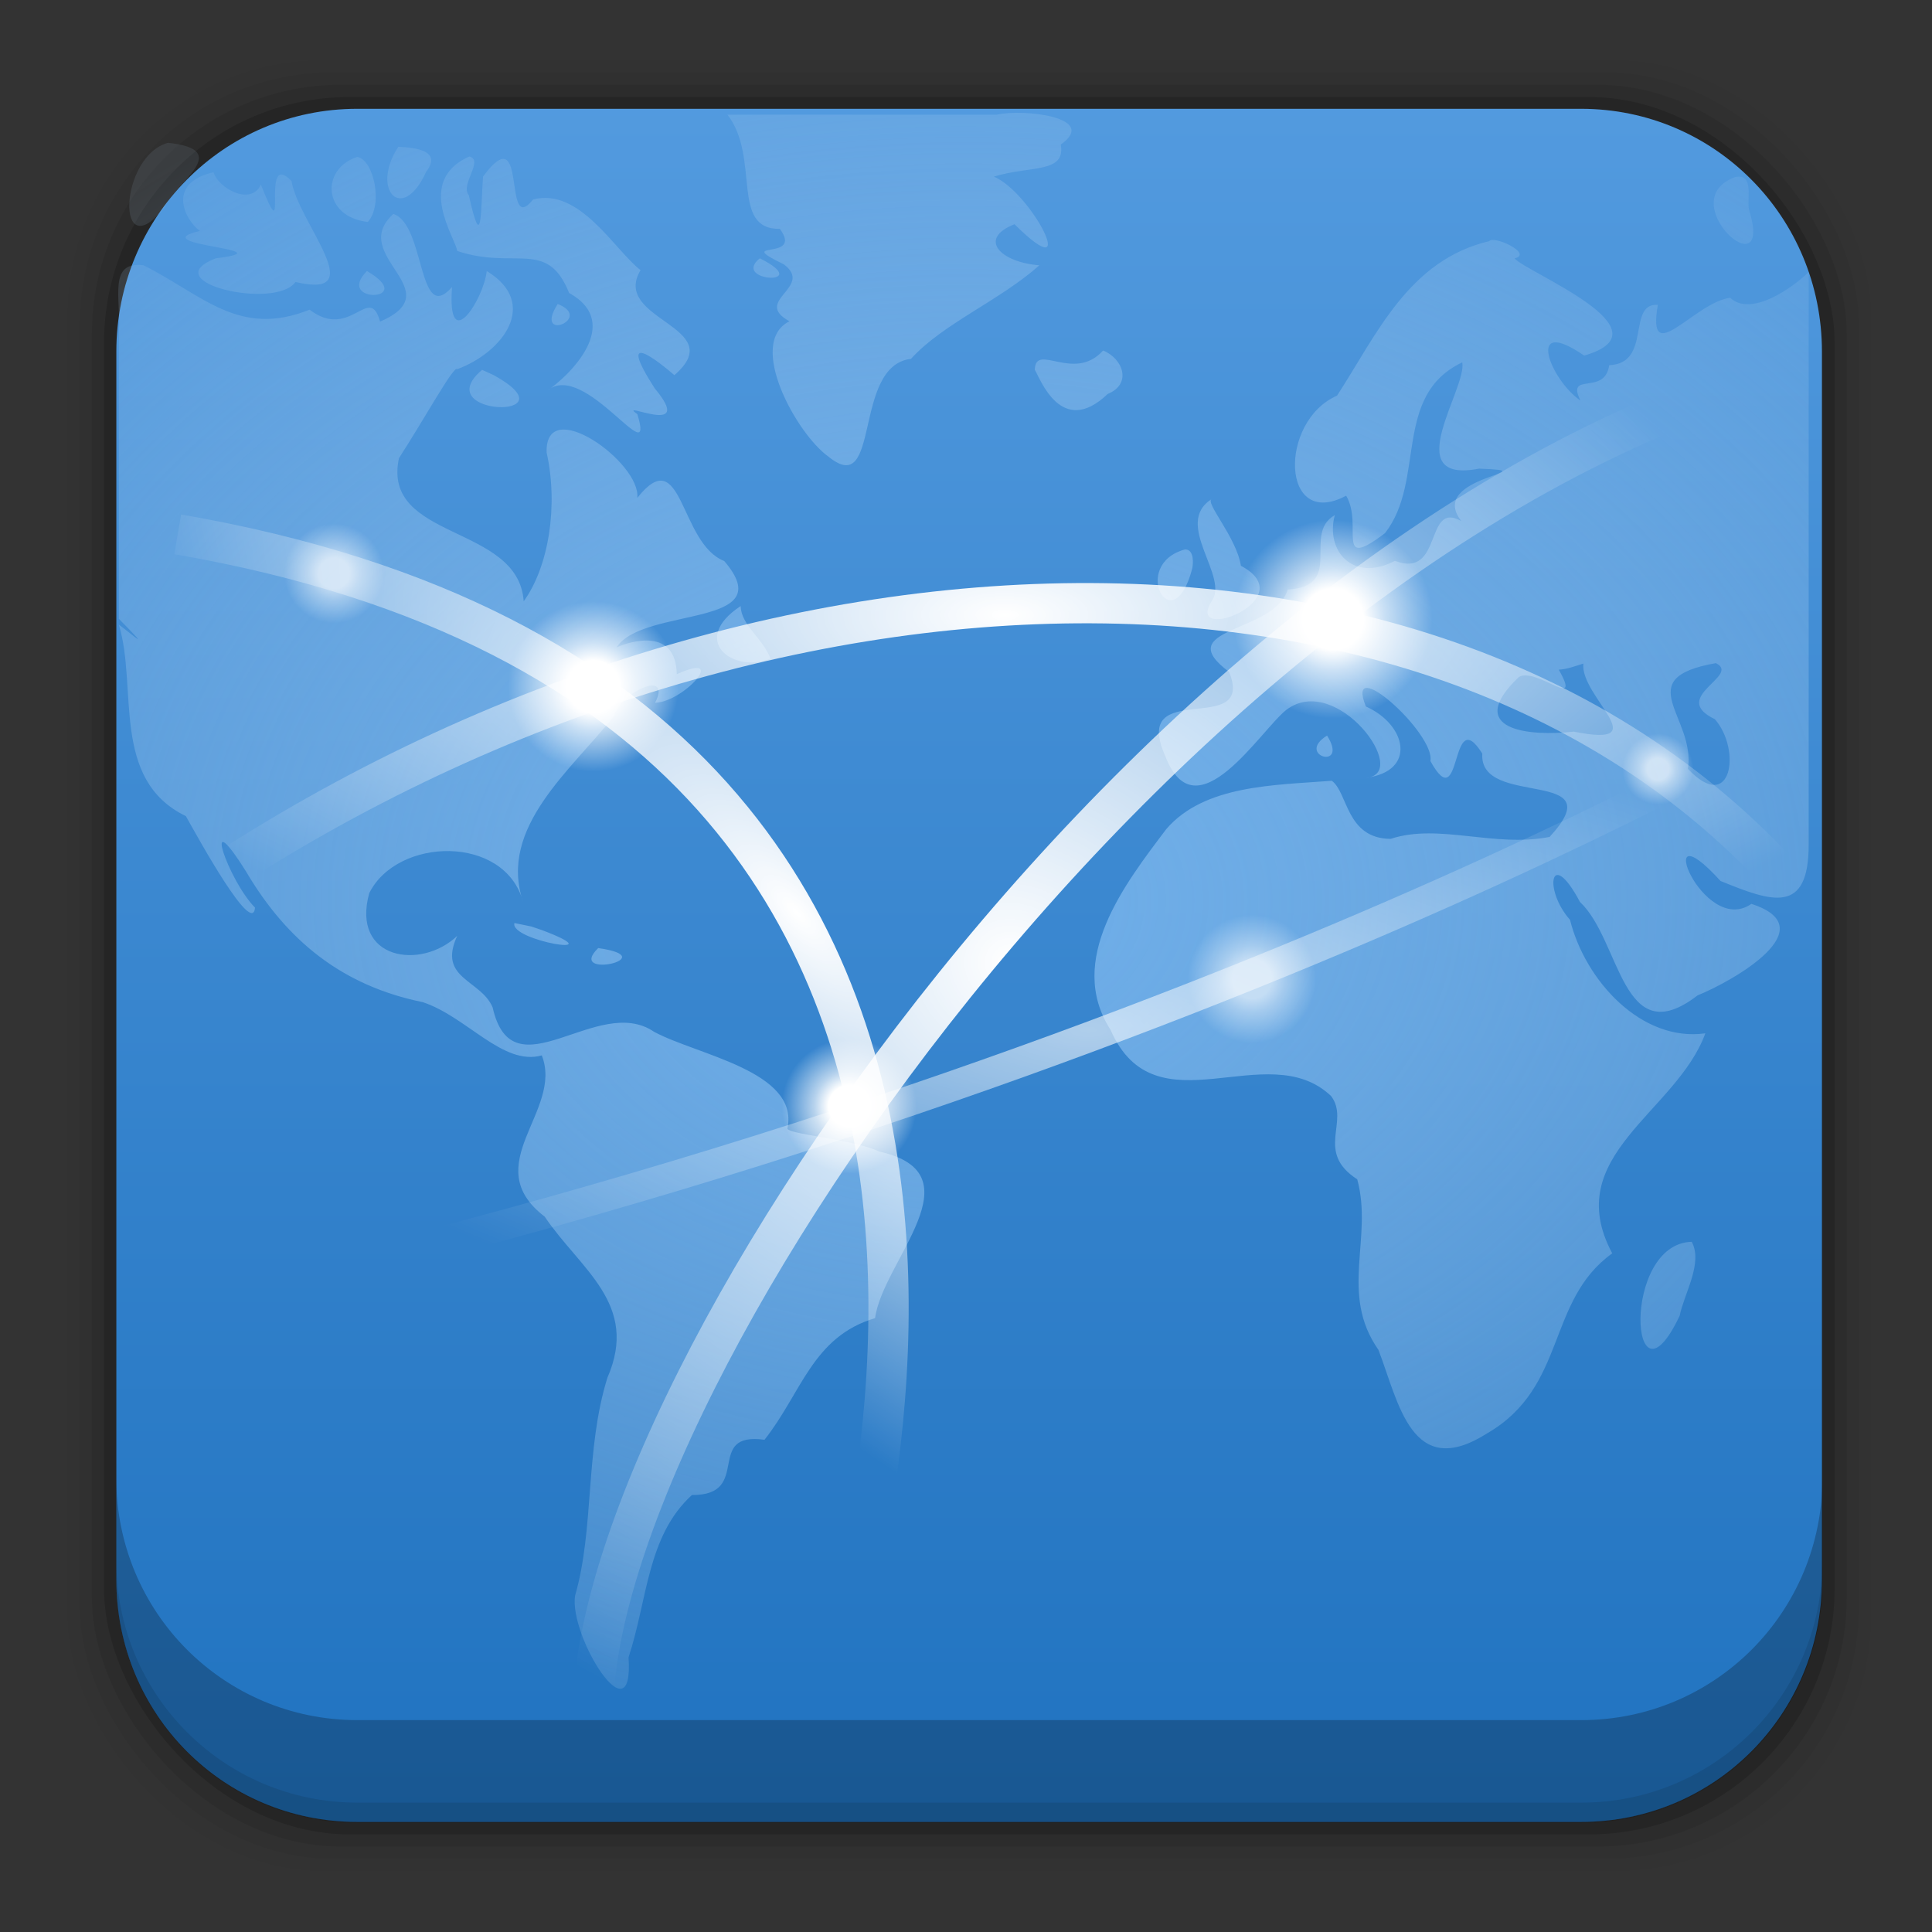 <?xml version="1.0" encoding="UTF-8" standalone="no"?>
<!-- Created with Inkscape (http://www.inkscape.org/) -->

<svg
   xmlns:dc="http://purl.org/dc/elements/1.1/"
   xmlns:cc="http://creativecommons.org/ns#"
   xmlns:rdf="http://www.w3.org/1999/02/22-rdf-syntax-ns#"
   xmlns:svg="http://www.w3.org/2000/svg"
   xmlns="http://www.w3.org/2000/svg"
   xmlns:xlink="http://www.w3.org/1999/xlink"
   xmlns:sodipodi="http://sodipodi.sourceforge.net/DTD/sodipodi-0.dtd"
   xmlns:inkscape="http://www.inkscape.org/namespaces/inkscape"
   id="svg2"
   height="96"
   width="96"
   version="1.1"
   inkscape:version="0.48.5 r10040"
   sodipodi:docname="emblem-web.svg">
  <rect width="100%" height="100%" fill="#333333" stroke="none"/>
  <sodipodi:namedview
     pagecolor="#ffffff"
     bordercolor="#666666"
     borderopacity="1"
     objecttolerance="10"
     gridtolerance="10"
     guidetolerance="10"
     inkscape:pageopacity="0"
     inkscape:pageshadow="2"
     inkscape:window-width="1366"
     inkscape:window-height="717"
     id="namedview182"
     showgrid="false"
     inkscape:zoom="1.7383042"
     inkscape:cx="3.5434816"
     inkscape:cy="65.473933"
     inkscape:window-x="0"
     inkscape:window-y="0"
     inkscape:window-maximized="1"
     inkscape:current-layer="svg2" />
  <defs
     id="defs4">
    <linearGradient
       id="linearGradient3700-09">
      <stop
         id="stop3702-67"
         stop-color="#70a83e"
         offset="0" />
      <stop
         id="stop3704-18"
         stop-color="#9fd058"
         offset="1" />
    </linearGradient>
    <filter
       id="filter3174"
       color-interpolation-filters="sRGB">
      <feGaussianBlur
         id="feGaussianBlur3176"
         stdDeviation="1.71" />
    </filter>
    <linearGradient
       id="ButtonShadow-5"
       y2="7.016"
       gradientUnits="userSpaceOnUse"
       x2="45.448"
       gradientTransform="scale(1.006 .994)"
       y1="92.54"
       x1="45.448">
      <stop
         id="stop3750-1"
         offset="0" />
      <stop
         id="stop3752-6"
         stop-opacity=".588"
         offset="1" />
    </linearGradient>
    <clipPath
       id="clipPath5556">
      <path
         id="path5558"
         fill="#f0f"
         d="m139.68 2.99c-4.511 0-8.171 3.441-8.527 7.858 3.528 0.024 6.384 2.895 6.384 6.429 0 3.549-2.88 6.429-6.429 6.429v10.001c3.549 0 6.429 2.88 6.429 6.429s-2.88 6.429-6.429 6.429v10.001c3.549 0 6.429 2.88 6.429 6.429s-2.88 6.429-6.429 6.429v10.001c3.549 0 6.429 2.88 6.429 6.429s-2.88 6.429-6.429 6.429v10.001c3.549-0 6.429 2.88 6.429 6.429 0 3.534-2.856 6.405-6.384 6.429 0.357 4.417 4.016 7.858 8.527 7.858 0-3.549 2.88-6.429 6.429-6.429 3.549 0 6.429 2.88 6.429 6.429h10.001c0-3.549 2.88-6.429 6.429-6.429s6.429 2.88 6.429 6.429h10.001c0-3.549 2.88-6.429 6.429-6.429s6.429 2.88 6.429 6.429h10.001c0-3.549 2.88-6.429 6.429-6.429 3.549 0 6.429 2.88 6.429 6.429h10.001c-0-3.549 2.88-6.429 6.429-6.429 3.503 0 6.357 2.809 6.429 6.295 3.841-0.636 6.781-3.782 7.099-7.724-3.528-0.024-6.384-2.895-6.384-6.429 0-3.549 2.88-6.429 6.429-6.429v-10.001c-3.549 0-6.429-2.88-6.429-6.429s2.88-6.429 6.429-6.429v-10.001c-3.549 0-6.429-2.88-6.429-6.429s2.88-6.429 6.429-6.429v-10.001c-3.549 0-6.429-2.88-6.429-6.429s2.88-6.429 6.429-6.429v-10.001c-3.549 0-6.429-2.88-6.429-6.429 0-3.534 2.856-6.405 6.384-6.429-0.318-3.942-3.258-7.088-7.099-7.724-0.072 3.486-2.926 6.295-6.429 6.295-3.549 0-6.429-2.88-6.429-6.429h-10.001c0 3.549-2.88 6.429-6.429 6.429s-6.429-2.88-6.429-6.429h-10.001c0 3.549-2.88 6.429-6.429 6.429-3.549 0-6.429-2.88-6.429-6.429h-10.001c0 3.549-2.88 6.429-6.429 6.429s-6.429-2.88-6.429-6.429h-10.001c0 3.549-2.88 6.429-6.429 6.429s-6.429-2.88-6.429-6.429z" />
    </clipPath>
    <filter
       id="filter3174-2"
       color-interpolation-filters="sRGB">
      <feGaussianBlur
         id="feGaussianBlur3176-2"
         stdDeviation="1.71" />
    </filter>
    <filter
       id="filter3174-20"
       color-interpolation-filters="sRGB">
      <feGaussianBlur
         id="feGaussianBlur3176-9"
         stdDeviation="1.71" />
    </filter>
    <clipPath
       id="clipPath3613-27">
      <rect
         id="rect3615-58"
         rx="6"
         ry="6"
         height="84"
         width="84"
         y="6"
         x="6"
         fill="#fff" />
    </clipPath>
    <linearGradient
       id="linearGradient3613-94"
       y2="138.66"
       gradientUnits="userSpaceOnUse"
       x2="48"
       y1="20.221"
       x1="48">
      <stop
         id="stop3739-84"
         stop-color="#fff"
         offset="0" />
      <stop
         id="stop3741-164"
         stop-color="#fff"
         stop-opacity="0"
         offset="1" />
    </linearGradient>
    <filter
       id="filter3794-787"
       width="1.384"
       y="-.192"
       x="-.192"
       height="1.384"
       color-interpolation-filters="sRGB">
      <feGaussianBlur
         id="feGaussianBlur3796-94"
         stdDeviation="5.28" />
    </filter>
    <filter
       id="filter3174-6"
       color-interpolation-filters="sRGB">
      <feGaussianBlur
         id="feGaussianBlur3176-5"
         stdDeviation="1.71" />
    </filter>
    <filter
       id="filter3174-3"
       color-interpolation-filters="sRGB">
      <feGaussianBlur
         id="feGaussianBlur3176-0"
         stdDeviation="1.71" />
    </filter>
    <radialGradient
       id="radialGradient5978-1"
       gradientUnits="userSpaceOnUse"
       cy="63.28"
       cx="63.335"
       gradientTransform="matrix(.644 -0 0 .644 22.699 22.756)"
       r="1.74">
      <stop
         id="stop5962-7-7"
         stop-color="#c1c1c1"
         offset="0" />
      <stop
         id="stop5964-4-1"
         stop-color="#3f3f3f"
         offset="1" />
    </radialGradient>
    <linearGradient
       id="linearGradient5976-3"
       y2="88"
       gradientUnits="userSpaceOnUse"
       x2="69"
       y1="88"
       x1="59">
      <stop
         id="stop5946-9-5"
         stop-color="#f0f0f0"
         offset="0" />
      <stop
         id="stop5952-4-9"
         stop-color="#e6e6e6"
         offset=".5" />
      <stop
         id="stop5954-4-7"
         stop-color="#d2d2d2"
         offset=".5" />
      <stop
         id="stop5948-6-2"
         stop-color="#bebebe"
         offset="1" />
    </linearGradient>
    <linearGradient
       id="linearGradient5974-7"
       y2="40"
       gradientUnits="userSpaceOnUse"
       x2="69"
       y1="40"
       x1="59">
      <stop
         id="stop5934-3-2"
         stop-color="#ff7c53"
         offset="0" />
      <stop
         id="stop5940-1-4"
         stop-color="#f21919"
         offset=".5" />
      <stop
         id="stop5942-5-4"
         stop-color="#db1414"
         offset=".5" />
      <stop
         id="stop5936-2-5"
         stop-color="#9b1818"
         offset="1" />
    </linearGradient>
    <filter
       id="filter4123"
       width="1.288"
       y="-.144"
       x="-.144"
       height="1.288"
       color-interpolation-filters="sRGB">
      <feGaussianBlur
         id="feGaussianBlur4125"
         stdDeviation="3.96" />
    </filter>
    <clipPath
       id="clipPath3613-377">
      <rect
         id="rect3615-61"
         rx="6"
         ry="6"
         height="84"
         width="84"
         y="6"
         x="6"
         fill="#fff" />
    </clipPath>
    <filter
       id="filter3174-28"
       color-interpolation-filters="sRGB">
      <feGaussianBlur
         id="feGaussianBlur3176-1"
         stdDeviation="1.71" />
    </filter>
    <clipPath
       id="clipPath3613-58">
      <rect
         id="rect3615-0"
         rx="6"
         ry="6"
         height="84"
         width="84"
         y="6"
         x="6"
         fill="#fff" />
    </clipPath>
    <filter
       id="filter3794-58"
       width="1.384"
       y="-.192"
       x="-.192"
       height="1.384"
       color-interpolation-filters="sRGB">
      <feGaussianBlur
         id="feGaussianBlur3796-24"
         stdDeviation="5.28" />
    </filter>
    <filter
       id="filter3174-288"
       color-interpolation-filters="sRGB">
      <feGaussianBlur
         id="feGaussianBlur3176-16"
         stdDeviation="1.71" />
    </filter>
    <filter
       id="filter3174-4"
       color-interpolation-filters="sRGB">
      <feGaussianBlur
         id="feGaussianBlur3176-4"
         stdDeviation="1.71" />
    </filter>
    <filter
       id="filter3174-5"
       color-interpolation-filters="sRGB">
      <feGaussianBlur
         id="feGaussianBlur3176-7"
         stdDeviation="1.71" />
    </filter>
    <filter
       id="filter3174-1"
       color-interpolation-filters="sRGB">
      <feGaussianBlur
         id="feGaussianBlur3176-8"
         stdDeviation="1.71" />
    </filter>
    <filter
       id="filter3174-10"
       color-interpolation-filters="sRGB">
      <feGaussianBlur
         id="feGaussianBlur3176-03"
         stdDeviation="1.71" />
    </filter>
    <filter
       id="filter3174-50"
       color-interpolation-filters="sRGB">
      <feGaussianBlur
         id="feGaussianBlur3176-53"
         stdDeviation="1.71" />
    </filter>
    <filter
       id="filter3174-7"
       color-interpolation-filters="sRGB">
      <feGaussianBlur
         id="feGaussianBlur3176-46"
         stdDeviation="1.71" />
    </filter>
    <filter
       id="filter3174-9"
       color-interpolation-filters="sRGB">
      <feGaussianBlur
         id="feGaussianBlur3176-94"
         stdDeviation="1.71" />
    </filter>
    <filter
       id="filter3174-31"
       color-interpolation-filters="sRGB">
      <feGaussianBlur
         id="feGaussianBlur3176-6"
         stdDeviation="1.71" />
    </filter>
    <linearGradient
       id="linearGradient4404"
       y2="7.016"
       xlink:href="#ButtonShadow-5"
       gradientUnits="userSpaceOnUse"
       x2="45.448"
       gradientTransform="scale(1.006 .994)"
       y1="92.54"
       x1="45.448" />
    <linearGradient
       id="linearGradient4412"
       y2="138.66"
       xlink:href="#linearGradient3613-94"
       gradientUnits="userSpaceOnUse"
       x2="48"
       y1="20.221"
       x1="48" />
    <linearGradient
       id="linearGradient4420"
       y2="-18.667"
       gradientUnits="userSpaceOnUse"
       x2="49.428"
       y1="83.553"
       x1="49.428">
      <stop
         id="stop4158"
         offset="0" />
      <stop
         id="stop4160"
         stop-opacity="0"
         offset="1" />
    </linearGradient>
    <linearGradient
       id="linearGradient4422"
       y2="40"
       xlink:href="#linearGradient5974-7"
       gradientUnits="userSpaceOnUse"
       x2="69"
       y1="40"
       x1="59" />
    <linearGradient
       id="linearGradient4424"
       y2="88"
       xlink:href="#linearGradient5976-3"
       gradientUnits="userSpaceOnUse"
       x2="69"
       y1="88"
       x1="59" />
    <radialGradient
       id="radialGradient4426"
       xlink:href="#radialGradient5978-1"
       gradientUnits="userSpaceOnUse"
       cy="63.28"
       cx="63.335"
       gradientTransform="matrix(0.644,-1.4509e-6,1.4509e-6,0.644,22.699,22.756)"
       r="1.74" />
    <radialGradient
       id="radialGradient4428"
       gradientUnits="userSpaceOnUse"
       cy="64"
       cx="64"
       gradientTransform="matrix(.73 0 0 .73 1.297 1.297)"
       r="37">
      <stop
         id="stop6224-0"
         stop-color="#fff"
         offset="0" />
      <stop
         id="stop6226-00"
         stop-color="#fff"
         stop-opacity=".627"
         offset="1" />
    </radialGradient>
    <linearGradient
       id="linearGradient4540"
       y2="5.988"
       xlink:href="#linearGradient3700-09"
       gradientUnits="userSpaceOnUse"
       x2="48"
       gradientTransform="translate(-169.06,11.84)"
       y1="90"
       x1="48" />
    <linearGradient
       id="linearGradient3737">
      <stop
         id="stop3739-9"
         stop-color="#fff"
         offset="0" />
      <stop
         id="stop3741-4"
         stop-color="#fff"
         stop-opacity="0"
         offset="1" />
    </linearGradient>
    <radialGradient
       inkscape:collect="always"
       xlink:href="#radialGradient5232-9"
       id="radialGradient3169"
       gradientUnits="userSpaceOnUse"
       gradientTransform="matrix(1.09,0,0,0.811,-21.864,-5.477)"
       cx="63.98"
       cy="61.949"
       r="58.02" />
    <radialGradient
       id="radialGradient5232-9"
       gradientUnits="userSpaceOnUse"
       cy="61.949"
       cx="63.98"
       gradientTransform="matrix(1.09,0,0,0.84,-21.739,-5.488)"
       r="58.02">
      <stop
         id="stop4134"
         stop-color="#7bb8f0"
         offset="0" />
      <stop
         id="stop4136"
         stop-color="#b5d5f2"
         stop-opacity=".122"
         offset="1" />
    </radialGradient>
    <linearGradient
       id="linearGradient3345"
       y2="5.988"
       gradientUnits="userSpaceOnUse"
       x2="48"
       y1="90"
       x1="48">
      <stop
         id="stop3702-0-2"
         stop-color="#156ab9"
         offset="0" />
      <stop
         id="stop3704-4-9"
         stop-color="#5ba1e4"
         offset="1" />
    </linearGradient>
    <linearGradient
       gradientTransform="matrix(1.452,0,0,1.404,-19.072,-17.704)"
       y2="5.988"
       x2="48"
       y1="90"
       x1="48"
       gradientUnits="userSpaceOnUse"
       id="linearGradient3215"
       xlink:href="#linearGradient3345"
       inkscape:collect="always" />
    <radialGradient
       cx="74.375"
       cy="67.125"
       r="3.125"
       fx="74.375"
       fy="67.125"
       id="radialGradient4103"
       xlink:href="#linearGradient3543"
       gradientUnits="userSpaceOnUse" />
    <linearGradient
       id="linearGradient3543">
      <stop
         id="stop3545"
         style="stop-color:#ffffff;stop-opacity:1"
         offset="0" />
      <stop
         id="stop3555"
         style="stop-color:#ffffff;stop-opacity:1"
         offset="0.306" />
      <stop
         id="stop3551"
         style="stop-color:#ffffff;stop-opacity:0.641"
         offset="0.519" />
      <stop
         id="stop3547"
         style="stop-color:#ffffff;stop-opacity:0"
         offset="1" />
    </linearGradient>
    <radialGradient
       cx="74.375"
       cy="67.125"
       r="3.125"
       fx="74.375"
       fy="67.125"
       id="radialGradient3443"
       xlink:href="#linearGradient3543"
       gradientUnits="userSpaceOnUse" />
    <radialGradient
       cx="74.375"
       cy="67.125"
       r="3.125"
       fx="74.375"
       fy="67.125"
       id="radialGradient3445"
       xlink:href="#linearGradient3543"
       gradientUnits="userSpaceOnUse" />
    <radialGradient
       cx="74.375"
       cy="67.125"
       r="3.125"
       fx="74.375"
       fy="67.125"
       id="radialGradient3447"
       xlink:href="#linearGradient3543"
       gradientUnits="userSpaceOnUse" />
    <radialGradient
       cx="74.375"
       cy="67.125"
       r="3.125"
       fx="74.375"
       fy="67.125"
       id="radialGradient3449"
       xlink:href="#linearGradient3543"
       gradientUnits="userSpaceOnUse" />
    <radialGradient
       cx="74.375"
       cy="67.125"
       r="3.125"
       fx="74.375"
       fy="67.125"
       id="radialGradient3451"
       xlink:href="#linearGradient3543"
       gradientUnits="userSpaceOnUse" />
    <radialGradient
       cx="63.875"
       cy="2.217"
       r="58.375"
       fx="63.875"
       fy="2.217"
       id="radialGradient3471"
       xlink:href="#linearGradient3737"
       gradientUnits="userSpaceOnUse"
       gradientTransform="matrix(0.844,0,0,0.331,-5.816,32.793)" />
    <radialGradient
       cx="64.23"
       cy="68.449"
       r="43.77"
       fx="64.23"
       fy="68.449"
       id="radialGradient3468"
       xlink:href="#linearGradient3737"
       gradientUnits="userSpaceOnUse"
       gradientTransform="matrix(0.975,0,0,0.926,-14.268,-12.601)" />
    <radialGradient
       cx="49.234"
       cy="70.608"
       r="25.484"
       fx="49.234"
       fy="70.608"
       id="radialGradient3465"
       xlink:href="#linearGradient3737"
       gradientUnits="userSpaceOnUse"
       gradientTransform="matrix(0.519,-0.479,1.203,1.3,-72.744,-19.888)" />
    <radialGradient
       cx="69.75"
       cy="75.974"
       r="58.5"
       fx="69.75"
       fy="75.974"
       id="radialGradient3462"
       xlink:href="#linearGradient3737"
       gradientUnits="userSpaceOnUse"
       gradientTransform="matrix(0.707,0,0,0.264,2.935,34.088)" />
  </defs>
  <g
     id="g5523"
     transform="translate(0,-956.36)">
    <rect
       id="rect5263-0"
       ry="12.724"
       height="89.978"
       width="89.624"
       y="959.35"
       x="3.353"
       fill-opacity=".02" />
    <rect
       id="rect5261-6"
       ry="12.552"
       height="88.762"
       width="88.413"
       y="959.96"
       x="3.959"
       fill-opacity=".039" />
    <rect
       id="rect5259-9"
       ry="12.38"
       height="87.546"
       width="87.202"
       y="960.57"
       x="4.564"
       fill-opacity=".078" />
    <rect
       id="rect5257-5"
       ry="12.208"
       height="86.33"
       width="85.991"
       y="961.18"
       x="5.17"
       fill-opacity=".157" />
  </g>
  <path
     style="fill:url(#linearGradient3215)"
     d="M 17.75 5.406 C 11.108 5.406 5.781 10.801 5.781 17.469 L 5.781 78.5 C 5.781 85.168 11.108 90.531 17.75 90.531 L 78.562 90.531 C 85.204 90.531 90.531 85.168 90.531 78.5 L 90.531 17.469 C 90.531 10.801 85.204 5.406 78.562 5.406 L 17.75 5.406 z "
     id="rect2419-8" />
  <path
     id="path5252-0"
     fill-opacity=".098"
     d="m5.776 77.54v1.013c0 6.668 5.343 12.032 11.985 12.032h60.809c6.642 0 11.985-5.364 11.985-12.032v-1.013c0 6.668-5.343 12.032-11.985 12.032h-60.809c-6.642 0-11.985-5.364-11.985-12.032z" />
  <rect
     id="rect4772"
     height="107.79"
     width="107.79"
     y="15.32"
     x="-369.64"
     display="none"
     fill="none" />
  <g
     id="g4806"
     transform="matrix(.211 0 0 .211 -369.68 15.27)"
     display="none">
    <g
       id="g4808"
       display="inline">
      <path
         id="path4810"
         d="m349.1 256.65c-0.265-0.254 37.637 27.605 39.421 25.012 6.362-9.252 82.046-93.137 84.784-116.24 0.242-2.003-0.516-4.096-0.516-4.096s-1.19-0.144-6.325-4.314c-2.692-2.192-5.483-4.581-5.483-4.581-16.054 0.998-57.885 41.559-111.06 103.57"
         display="none"
         fill="#050505" />
    </g>
  </g>
  <rect
     id="rect3873"
     rx="6"
     ry="6"
     height="84"
     width="84"
     y="17.84"
     x="-163.06"
     display="none"
     fill="url(#linearGradient4540)" />
  <rect
     id="rect3880"
     rx="6"
     ry="6"
     height="84"
     width="84"
     y="17.84"
     x="-163.06"
     display="none"
     fill="url(#linearGradient4540)" />
  <g
     id="layer2"
     transform="translate(275.39,147.84)"
     display="none">
    <rect
       id="rect3745"
       opacity=".9"
       rx="6"
       ry="6"
       height="85"
       filter="url(#filter3174)"
       width="86"
       y="7"
       x="5"
       fill="url(#linearGradient4404)" />
  </g>
  <g
     id="layer2-9"
     transform="translate(143.17,-40.32)"
     display="none">
    <path
       id="rect3745-2"
       opacity=".9"
       d="m11 7c-2.884 0-5.26 2.014-5.844 4.719 2.509 0.034 4.531 2.077 4.531 4.594 0 2.537-2.056 4.594-4.594 4.594-0.031 0-0.062 0.001-0.094 0v7.156c0.031-0.001 0.062 0 0.094 0 2.537 0 4.594 2.056 4.594 4.594 0 2.537-2.056 4.594-4.594 4.594-0.031 0-0.062 0.001-0.094 0v7.156c0.031-0.001 0.062 0 0.094 0 2.537 0 4.594 2.056 4.594 4.594 0 2.537-2.056 4.594-4.594 4.594-0.031 0-0.062 0.001-0.094 0l0 7.156c0.031-0.001 0.062 0 0.094 0 2.537 0 4.594 2.056 4.594 4.594 0 2.537-2.056 4.594-4.594 4.594-0.031 0-0.062 0.001-0.094 0v7.156c0.031-0.001 0.062 0 0.094 0 2.537-0 4.594 2.056 4.594 4.594 0 2.537-2.056 4.594-4.594 4.594-0.031 0-0.062 0.001-0.094 0 0.144 3.193 2.769 5.718 6 5.718h0.219c-0.001-0.031 0-0.062 0-0.094 0-2.537 2.056-4.594 4.594-4.594 2.537 0 4.594 2.056 4.594 4.594 0 0.031 0.001 0.062 0 0.094h7.156c-0.001-0.031 0-0.062 0-0.094 0-2.537 2.056-4.594 4.594-4.594 2.537 0 4.594 2.056 4.594 4.594 0 0.031 0.001 0.062 0 0.094h7.156c-0.001-0.031 0-0.062 0-0.094 0-2.537 2.056-4.594 4.594-4.594 2.537 0 4.594 2.056 4.594 4.594 0 0.031 0.001 0.062 0 0.094h7.155c-0.001-0.031 0-0.062 0-0.094 0-2.537 2.056-4.594 4.594-4.594 2.537 0 4.594 2.056 4.594 4.594 0 0.031 0.001 0.062 0 0.094h7.156c-0.001-0.031 0-0.062 0-0.094-0-2.537 2.056-4.594 4.594-4.594 2.537 0 4.594 2.056 4.594 4.594 0 0.01 0 0.021 0 0.031 2.865-0.366 5.086-2.722 5.219-5.656-0.031 0.001-0.062 0-0.094 0-2.537-0-4.594-2.056-4.594-4.594 0-2.537 2.056-4.594 4.594-4.594 0.031 0 0.062-0.001 0.094 0v-7.156c-0.031 0.001-0.062 0-0.094 0-2.537 0-4.594-2.056-4.594-4.594 0-2.537 2.056-4.594 4.594-4.594 0.031 0 0.062-0.001 0.094 0v-7.156c-0.031 0.001-0.062 0-0.094 0-2.537 0-4.594-2.056-4.594-4.594 0-2.537 2.056-4.594 4.594-4.594 0.031 0 0.062-0.001 0.094 0v-7.155c-0.031 0.001-0.062 0-0.094 0-2.537 0-4.594-2.056-4.594-4.594 0-2.537 2.056-4.594 4.594-4.594 0.031 0 0.062-0.001 0.094 0v-7.156c-0.031 0.001-0.062 0-0.094 0-2.537 0-4.594-2.056-4.594-4.594 0-2.517 2.023-4.56 4.531-4.594-0.537-2.49-2.58-4.401-5.156-4.688-0.429 2.094-2.28 3.656-4.5 3.656-2.231 0-4.083-1.579-4.5-3.688h-7.344c-0.417 2.109-2.269 3.688-4.5 3.688s-4.083-1.579-4.5-3.688h-7.344c-0.416 2.109-2.268 3.688-4.499 3.688-2.231 0-4.083-1.579-4.5-3.688h-7.344c-0.417 2.109-2.269 3.688-4.5 3.688s-4.083-1.579-4.5-3.688h-7.344c-0.417 2.109-2.269 3.688-4.5 3.688s-4.083-1.579-4.5-3.688h-0.312z"
       display="inline"
       filter="url(#filter3174-2)"
       fill="url(#linearGradient4404)" />
  </g>
  <g
     id="layer4"
     transform="translate(143.17,-40.32)"
     display="none">
    <g
       id="g4297"
       opacity=".4"
       clip-path="url(#clipPath5556)"
       transform="matrix(.7 0 0 .7 -85.768 3.907)"
       display="inline">
      <g
         id="g5547"
         transform="translate(85.721,-20.002)">
        <path
           id="path4086"
           d="m78.328 146.13c24.652-4.62 40.942-28.38 36.322-53.035-4.61-24.652-28.403-40.907-53.054-36.289s-40.912 28.375-36.294 53.024c4.618 24.651 28.376 40.912 53.027 36.295zm-0.276-1.474c-23.853 4.46-46.808-11.25-51.276-35.1-4.468-23.857 11.243-46.812 35.096-51.28 23.853-4.468 46.839 11.237 51.307 35.091 4.468 23.853-11.274 46.814-35.127 51.282z"
           display="inline" />
        <path
           id="path4088"
           d="m76.058 133.99c17.941-3.36 29.792-20.68 26.432-38.616-3.36-17.941-20.673-29.772-38.614-26.411s-29.776 20.651-26.415 38.597c3.361 17.941 20.656 29.798 38.597 26.437zm-0.279-1.489c-17.143 3.211-33.64-8.08-36.852-25.223-3.211-17.143 8.08-33.64 25.223-36.852 17.143-3.211 33.663 8.076 36.874 25.219 3.211 17.143-8.102 33.644-25.246 36.856z"
           display="inline" />
        <path
           id="path4090"
           d="m80.565 102.03a44.7 44.7 0 1 1 -89.399 0 44.7 44.7 0 1 1 89.399 0z"
           display="inline"
           transform="matrix(-.773 .145 -.145 -.773 112.48 175.15)"
           fill="none" />
        <g
           id="g4118"
           transform="matrix(1.1 -.869 .869 1.1 -60.967 18.73)">
          <path
             id="path4102"
             d="m29.682 99.378-2.327 1.842 0.985 2.832-2.47-1.644-2.389 1.812 0.8-2.857-2.461-1.712 2.965-0.122 0.868-2.87 1.032 2.782z"
             display="inline"
             transform="matrix(1.561 .418 -.418 1.561 33.235 -70.873)" />
          <path
             id="path4104"
             d="m29.682 99.378-2.327 1.842 0.985 2.832-2.47-1.644-2.389 1.812 0.8-2.857-2.461-1.712 2.965-0.122 0.868-2.87 1.032 2.782z"
             display="inline"
             transform="matrix(1.561 .418 -.418 1.561 47.387 -67.081)" />
          <path
             id="path4106"
             d="m29.682 99.378-2.327 1.842 0.985 2.832-2.47-1.644-2.389 1.812 0.8-2.857-2.461-1.712 2.965-0.122 0.868-2.87 1.032 2.782z"
             display="inline"
             transform="matrix(1.561 .418 -.418 1.561 36.915 -57.344)" />
        </g>
      </g>
    </g>
  </g>
  <g
     id="layer2-1"
     transform="translate(-172.7,9.07)"
     display="none">
    <rect
       id="rect3745-1"
       opacity=".9"
       rx="6"
       ry="6"
       height="85"
       filter="url(#filter3174-20)"
       width="86"
       y="7"
       x="5"
       fill="url(#linearGradient4404)" />
  </g>
  <g
     id="layer2-95"
     transform="translate(-144.88,-11.31)"
     display="none">
    <rect
       id="rect3745-15"
       opacity=".9"
       rx="6"
       ry="6"
       height="85"
       filter="url(#filter3174-6)"
       width="86"
       y="7"
       x="5"
       fill="url(#linearGradient4404)" />
  </g>
  <g
     id="layer5"
     transform="translate(-144.88,-11.31)"
     display="none">
    <rect
       id="rect3171"
       opacity=".1"
       clip-path="url(#clipPath3613-27)"
       rx="12"
       ry="12"
       height="66"
       filter="url(#filter3794-787)"
       width="66"
       stroke="#fff"
       stroke-linecap="round"
       y="15"
       x="15"
       stroke-width=".5"
       fill="url(#linearGradient4412)" />
  </g>
  <g
     id="layer2-4"
     transform="translate(79.11,118.64)"
     display="none">
    <rect
       id="rect3745-7"
       opacity=".9"
       rx="6"
       ry="6"
       height="85"
       filter="url(#filter3174-3)"
       width="86"
       y="7"
       x="5"
       fill="url(#linearGradient4404)" />
  </g>
  <path
     id="rect5265-0"
     fill-opacity=".235"
     d="m5.776 73.44v5.066c0 6.668 5.343 12.032 11.985 12.032h60.809c6.642 0 11.985-5.364 11.985-12.032v-5.066c0 6.668-5.343 12.032-11.985 12.032h-60.809c-6.642 0-11.985-5.364-11.985-12.032z" />
  <g
     id="layer2-8"
     transform="translate(-200.34,-34.11)"
     display="none">
    <rect
       id="rect3745-3"
       opacity=".9"
       rx="6"
       ry="6"
       height="85"
       filter="url(#filter3174-28)"
       width="86"
       y="7"
       x="5"
       fill="url(#linearGradient4404)" />
  </g>
  <g
     id="layer4-6"
     transform="translate(-200.34,-34.11)"
     display="none">
    <rect
       id="rect3171-7"
       opacity=".15"
       clip-path="url(#clipPath3613-377)"
       rx="12"
       ry="12"
       height="66"
       filter="url(#filter4123)"
       width="66"
       stroke="#fff"
       stroke-linecap="round"
       y="15"
       x="15"
       stroke-width=".5"
       fill="url(#linearGradient4412)" />
  </g>
  <g
     id="layer3"
     transform="translate(-200.34,-34.11)"
     display="none">
    <path
       id="path6231"
       opacity=".2"
       d="m48 12.045-4.846 23.198c-0.595 0.229-1.175 0.481-1.726 0.787l-10.539-5.27 5.27 10.539c-0.315 0.562-0.584 1.148-0.818 1.756l-23.198 4.846 23.198 4.846c0.231 0.6 0.508 1.171 0.818 1.726l-5.27 10.539 10.539-5.27c0.556 0.31 1.126 0.587 1.726 0.818l4.846 23.2 4.846-23.198c0.6-0.231 1.171-0.508 1.726-0.818l10.539 5.27-5.27-10.539c0.31-0.556 0.587-1.126 0.818-1.726l23.199-4.847-23.199-4.845c-0.234-0.608-0.503-1.194-0.818-1.756l5.27-10.539-10.539 5.27c-0.552-0.307-1.131-0.559-1.726-0.788l-4.846-23.198zm0 27.045c4.865-0 8.813 3.947 8.813 8.813 0 4.865-3.947 8.813-8.813 8.813-4.865-0-8.813-3.947-8.813-8.813 0-4.865 3.947-8.813 8.813-8.813z"
       display="inline"
       fill="url(#linearGradient4420)" />
    <path
       id="path4186"
       opacity=".05"
       d="m48 12.031-4.844 23.219c-0.595 0.229-1.167 0.474-1.719 0.781l-10.562-5.281 5.281 10.562c-0.315 0.562-0.579 1.142-0.812 1.75l-23.188 4.844 23.188 4.844c0.231 0.6 0.503 1.163 0.812 1.719l-5.281 10.531 10.563-5.25c0.556 0.31 1.119 0.582 1.719 0.812l4.843 23.188 4.844-23.188c0.6-0.23 1.163-0.502 1.718-0.812l10.563 5.25-5.281-10.531c0.31-0.556 0.582-1.119 0.812-1.719l23.188-4.844-23.188-4.844c-0.234-0.608-0.497-1.188-0.812-1.75l5.281-10.562-10.563 5.281c-0.551-0.307-1.123-0.552-1.718-0.781l-4.844-23.218zm0 2.031 4.438 21.281a0.418 0.418 0 0 0 0.25 0.281c0.585 0.225 1.129 0.488 1.656 0.781a0.418 0.418 0 0 0 0.406 0l9.438-4.719-4.719 9.438a0.418 0.418 0 0 0 0 0.406c0.304 0.542 0.585 1.095 0.812 1.688a0.418 0.418 0 0 0 0.281 0.25l21.25 4.438-21.25 4.438a0.418 0.418 0 0 0 -0.281 0.25c-0.223 0.579-0.51 1.115-0.812 1.656a0.418 0.418 0 0 0 0 0.406l4.718 9.407-9.438-4.687a0.418 0.418 0 0 0 -0.406 0c-0.541 0.302-1.077 0.59-1.656 0.812a0.418 0.418 0 0 0 -0.25 0.281l-4.438 21.25-4.438-21.25a0.418 0.418 0 0 0 -0.25 -0.281c-0.58-0.223-1.115-0.511-1.657-0.813a0.418 0.418 0 0 0 -0.406 0l-9.438 4.688 4.719-9.406a0.418 0.418 0 0 0 0 -0.406c-0.302-0.541-0.59-1.077-0.812-1.656a0.418 0.418 0 0 0 -0.281 -0.25l-21.25-4.438 21.25-4.438a0.418 0.418 0 0 0 0.281 -0.25c0.228-0.593 0.509-1.145 0.812-1.688a0.418 0.418 0 0 0 0 -0.406l-4.718-9.438 9.438 4.718a0.418 0.418 0 0 0 0.406 0c0.527-0.293 1.071-0.556 1.656-0.781a0.418 0.418 0 0 0 0.25 -0.281l4.438-21.282zm0 24.625c-5.092 0-9.219 4.127-9.219 9.219 0 5.092 4.127 9.219 9.219 9.219 5.092 0 9.219-4.127 9.219-9.219 0-5.092-4.127-9.219-9.219-9.219zm0 0.406c4.865-0 8.812 3.947 8.812 8.812s-3.947 8.812-8.812 8.812c-4.865-0-8.812-3.947-8.812-8.812s3.947-8.812 8.812-8.812z"
       display="inline" />
    <path
       id="path4182"
       opacity=".1"
       d="m48 12.031-4.844 23.219c-0.595 0.229-1.167 0.474-1.719 0.781l-10.562-5.281 5.281 10.562c-0.315 0.562-0.579 1.142-0.812 1.75l-23.188 4.844 23.188 4.844c0.231 0.6 0.503 1.163 0.812 1.719l-5.281 10.531 10.563-5.25c0.556 0.31 1.119 0.582 1.719 0.812l4.843 23.188 4.844-23.188c0.6-0.23 1.163-0.502 1.718-0.812l10.563 5.25-5.281-10.531c0.31-0.556 0.582-1.119 0.812-1.719l23.188-4.844-23.188-4.844c-0.234-0.608-0.497-1.188-0.812-1.75l5.281-10.562-10.563 5.281c-0.551-0.307-1.123-0.552-1.718-0.781l-4.844-23.218zm0 0.938 4.656 22.312a0.199 0.199 0 0 0 0 0.031 0.199 0.199 0 0 0 0.031 0.062 0.199 0.199 0 0 0 0.031 0.031 0.199 0.199 0 0 0 0.031 0.031 0.199 0.199 0 0 0 0.031 0c0.59 0.227 1.148 0.481 1.688 0.781a0.199 0.199 0 0 0 0.031 0 0.199 0.199 0 0 0 0.031 0 0.199 0.199 0 0 0 0.031 0 0.199 0.199 0 0 0 0.031 0 0.199 0.199 0 0 0 0.031 0 0.199 0.199 0 0 0 0.031 0l10-5-5 10a0.199 0.199 0 0 0 0 0.031 0.199 0.199 0 0 0 0 0.031 0.199 0.199 0 0 0 0 0.031 0.199 0.199 0 0 0 0 0.031 0.199 0.199 0 0 0 0 0.031 0.199 0.199 0 0 0 0 0.031c0.31 0.553 0.582 1.118 0.812 1.719a0.199 0.199 0 0 0 0.031 0.062 0.199 0.199 0 0 0 0.031 0.031 0.199 0.199 0 0 0 0.031 0.031 0.199 0.199 0 0 0 0.031 0 0.199 0.199 0 0 0 0.031 0l22.282 4.658-22.281 4.656a0.199 0.199 0 0 0 -0.031 0 0.199 0.199 0 0 0 -0.062 0.031 0.199 0.199 0 0 0 -0.031 0.032 0.199 0.199 0 0 0 -0.031 0.031 0.199 0.199 0 0 0 0 0.031c-0.227 0.59-0.506 1.139-0.812 1.688a0.199 0.199 0 0 0 0 0.031 0.199 0.199 0 0 0 0 0.031 0.199 0.199 0 0 0 0 0.031 0.199 0.199 0 0 0 0 0.031 0.199 0.199 0 0 0 0 0.031 0.199 0.199 0 0 0 0 0.031l5 9.969-10-4.969a0.199 0.199 0 0 0 -0.031 0 0.199 0.199 0 0 0 -0.031 0 0.199 0.199 0 0 0 -0.031 0 0.199 0.199 0 0 0 -0.031 0 0.199 0.199 0 0 0 -0.031 0 0.199 0.199 0 0 0 -0.031 0c-0.549 0.306-1.097 0.586-1.688 0.812a0.199 0.199 0 0 0 -0.062 0.031 0.199 0.199 0 0 0 -0.031 0.031 0.199 0.199 0 0 0 -0.031 0.031 0.199 0.199 0 0 0 0 0.031 0.199 0.199 0 0 0 0 0.031l-4.655 22.28-4.656-22.281a0.199 0.199 0 0 0 0 -0.031 0.199 0.199 0 0 0 -0.032 -0.062 0.199 0.199 0 0 0 -0.031 -0.032 0.199 0.199 0 0 0 -0.031 -0.031 0.199 0.199 0 0 0 -0.031 0c-0.59-0.227-1.139-0.506-1.688-0.812a0.199 0.199 0 0 0 -0.031 0 0.199 0.199 0 0 0 -0.031 0 0.199 0.199 0 0 0 -0.031 0 0.199 0.199 0 0 0 -0.031 0 0.199 0.199 0 0 0 -0.031 0 0.199 0.199 0 0 0 -0.031 0l-10 4.969 5-9.969a0.199 0.199 0 0 0 0 -0.031 0.199 0.199 0 0 0 0 -0.031 0.199 0.199 0 0 0 0 -0.031 0.199 0.199 0 0 0 0 -0.031 0.199 0.199 0 0 0 0 -0.031 0.199 0.199 0 0 0 0 -0.031c-0.306-0.549-0.586-1.097-0.812-1.688a0.199 0.199 0 0 0 -0.032 -0.061 0.199 0.199 0 0 0 -0.031 -0.031 0.199 0.199 0 0 0 -0.031 -0.032 0.199 0.199 0 0 0 -0.031 0 0.199 0.199 0 0 0 -0.031 0l-22.282-4.656 22.281-4.656a0.199 0.199 0 0 0 0.031 0 0.199 0.199 0 0 0 0.062 -0.031 0.199 0.199 0 0 0 0.031 -0.031 0.199 0.199 0 0 0 0.031 -0.031 0.199 0.199 0 0 0 0 -0.031c0.231-0.601 0.503-1.166 0.812-1.719a0.199 0.199 0 0 0 0 -0.031 0.199 0.199 0 0 0 0 -0.031 0.199 0.199 0 0 0 0 -0.031 0.199 0.199 0 0 0 0 -0.031 0.199 0.199 0 0 0 0 -0.031 0.199 0.199 0 0 0 0 -0.031l-5-10 10 5a0.199 0.199 0 0 0 0.031 0 0.199 0.199 0 0 0 0.031 0 0.199 0.199 0 0 0 0.031 0 0.199 0.199 0 0 0 0.031 0 0.199 0.199 0 0 0 0.031 0 0.199 0.199 0 0 0 0.031 0c0.54-0.3 1.097-0.554 1.688-0.781a0.199 0.199 0 0 0 0.062 -0.031 0.199 0.199 0 0 0 0.031 -0.031 0.199 0.199 0 0 0 0.031 -0.031 0.199 0.199 0 0 0 0 -0.031 0.199 0.199 0 0 0 0 -0.031l4.655-22.312zm0 25.938c-4.973 0-9 4.027-9 9s4.027 9 9 9 9-4.027 9-9-4.027-9-9-9zm0 0.188c4.865-0 8.812 3.947 8.812 8.812s-3.947 8.812-8.812 8.812c-4.865-0-8.812-3.947-8.812-8.812s3.947-8.812 8.812-8.812z"
       display="inline" />
    <path
       id="path6290"
       d="m153.02 10.767c-0.515 0-1.047 0.345-1.635 1.034-0.273 0.319-0.462 0.637-0.651 1.168-0.189 0.531-0.378 1.282-0.651 2.486-0.111 0.523-0.228 1.051-0.35 1.585-0.005 0.026-0.065 0.216-0.1 0.35-0.438-0.908-0.654-1.617-1.735-5.657-0.005-0.006-0.011-0.012-0.017-0.017-0.004-0.012-0.009-0.023-0.017-0.033-0.01-0.008-0.021-0.013-0.033-0.017-0.006-0-0.011-0-0.017 0-0.011-0.002-0.022-0.002-0.033 0-0.006-0-0.011-0-0.017 0-0.006 0.005-0.012 0.011-0.017 0.017-0.006 0.005-0.012 0.011-0.017 0.017l-0.334 0.317c-0.231-0.019-0.396-0.033-0.584-0.033-0.681 0-1.118 0.126-1.535 0.451-0.732 0.572-1.235 1.385-1.235 2.052 0 0.295 0.062 0.613 0.267 1.034 0.008 0.014 0.02 0.025 0.033 0.033 0.01 0.008 0.021 0.013 0.033 0.017 0.006 0 0.011 0 0.017 0 0.011 0.002 0.022 0.002 0.033 0 0.006 0 0.011 0 0.017 0 0.006-0.005 0.012-0.011 0.017-0.017l0.784-0.517c0.014-0.008 0.025-0.02 0.033-0.033 0.006-0.005 0.012-0.011 0.017-0.017 0-0.006 0-0.011 0-0.017 0.002-0.011 0.002-0.022 0-0.033 0-0.006 0-0.011 0-0.017 0-0.006 0-0.011 0-0.017-0.277-0.587-0.367-0.828-0.367-1.085 0-0.296 0.168-0.566 0.451-0.718 0.249-0.135 0.489-0.167 0.984-0.167 0.199 0 0.429 0.004 0.734 0.017-0.508 2.153-0.922 3.536-1.268 4.155-0.112 0.197-0.225 0.313-0.367 0.384-0.142 0.071-0.329 0.1-0.617 0.1-0.206 0-0.373-0.017-0.684-0.05-0.011-0.002-0.022-0.002-0.033 0-0.006-0-0.011-0-0.017 0-0.006 0.005-0.012 0.011-0.017 0.017-0.012 0.004-0.023 0.009-0.033 0.017l-0.534 0.768c-0.008 0.01-0.013 0.021-0.017 0.033-0 0.006-0 0.011 0 0.017-0.002 0.011-0.002 0.022 0 0.033-0 0.006-0 0.011 0 0.017 0.005 0.006 0.011 0.012 0.017 0.017 0.008 0.014 0.02 0.025 0.033 0.033 0.005 0.006 0.011 0.012 0.017 0.017 0.011 0.002 0.022 0.002 0.033 0 0.301 0.022 0.457 0.033 0.617 0.033 0.487 0 0.81-0.061 1.118-0.25 0.584-0.345 1.156-1.168 1.518-2.119 0.16-0.429 0.267-0.846 0.617-2.253l0.317 1.318c0.324 1.385 0.601 2.22 0.984 2.987 0.691 1.404 1.704 2.102 3.054 2.102 0.579 0 1.005-0.104 1.518-0.4 0.006 0 0.011 0 0.017 0 0.006-0.005 0.012-0.011 0.017-0.017 0.01-0.015 0.016-0.032 0.017-0.05 0-0.006 0-0.011 0-0.017 0.002-0.011 0.002-0.022 0-0.033l-0.267-1.001c-0.005-0.006-0.011-0.012-0.017-0.017-0.004-0.012-0.009-0.023-0.017-0.033-0.01-0.008-0.021-0.013-0.033-0.017-0.006-0-0.011-0-0.017 0-0.011-0.002-0.022-0.002-0.033 0-0.006-0-0.011-0-0.017 0-0.006 0.005-0.012 0.011-0.017 0.017-0.014 0.008-0.025 0.02-0.033 0.033-0.006 0.005-0.012 0.011-0.017 0.017-0.155 0.366-0.232 0.511-0.367 0.667-0.184 0.225-0.423 0.35-0.667 0.35-0.642 0-1.264-0.495-1.819-1.535 0.185-0.933 0.292-1.382 0.567-2.536 0.478-1.936 0.733-2.712 1.085-3.437 0.112-0.224 0.226-0.376 0.367-0.467s0.307-0.133 0.551-0.133c0.083 0 0.134-0.005 0.284 0.017 0.006 0 0.011 0 0.017 0 0.011 0.002 0.022 0.002 0.033 0 0.02-0.006 0.037-0.017 0.05-0.033 0-0.006 0-0.011 0-0.017l0.4-0.734c0.006-0.005 0.012-0.011 0.017-0.017 0-0.006 0-0.011 0-0.017 0.002-0.011 0.002-0.022 0-0.033 0-0.006 0-0.011 0-0.017-0.005-0.006-0.011-0.012-0.017-0.017-0.008-0.014-0.02-0.025-0.033-0.033-0.005-0.006-0.011-0.012-0.017-0.017-0.006-0-0.011-0-0.017 0-0.127-0.011-0.244-0.033-0.35-0.033z"
       display="inline" />
    <path
       id="path6288"
       d="m110.24 46.636c0 1.057 0.507 2.369 1.252 3.24 0.885 1.012 2.291 1.565 3.866 1.565 0.803 0 1.444-0.179 1.878-0.552 0.434-0.373 0.644-0.933 0.644-1.638 0-1.154-0.55-2.409-1.454-3.35-0.885-0.91-2.183-1.399-3.682-1.399-0.791 0-1.409 0.187-1.841 0.552-0.432 0.365-0.663 0.902-0.663 1.583zm0.699 0.699c0-0.517 0.205-0.902 0.571-1.178 0.366-0.276 0.906-0.442 1.601-0.442 0.912 0 1.955 0.264 2.632 0.644 0.906 0.513 1.417 1.308 1.417 2.172 0 0.536-0.206 0.944-0.589 1.233-0.383 0.29-0.955 0.46-1.694 0.46-1.115 0-2.111-0.322-2.816-0.847-0.706-0.525-1.123-1.248-1.123-2.043z"
       display="inline" />
    <path
       id="path6286"
       d="m185.76 48.667-0.257-0.825v-0.037c-0.018-1.168-0.267-1.934-0.825-2.641-0.502-0.627-1.035-0.935-1.706-0.935-0.33 0-0.592 0.046-1.027 0.22-0.007 0.005-0.013 0.012-0.018 0.018-0.015 0.009-0.028 0.022-0.037 0.037-0.007 0.005-0.013 0.012-0.018 0.018-0.001 0.006-0.001 0.012 0 0.018-0.002 0.012-0.002 0.025 0 0.037-0.001 0.006-0.001 0.012 0 0.018 0.006 0.007 0.011 0.013 0.018 0.018l0.587 0.899c0.009 0.015 0.022 0.027 0.037 0.037 0.006 0.007 0.011 0.013 0.018 0.018 0.006 0 0.012 0 0.018 0 0.012 0.002 0.025 0.002 0.037 0 0.006 0 0.012 0 0.018 0 0.385-0.108 0.698-0.165 0.99-0.165 0.451 0 0.73 0.146 0.935 0.495 0.191 0.324 0.296 0.862 0.33 1.596l-2.586-0.642h-0.018c-0.173-0.17-0.255-0.27-0.477-0.459-0.006-0.001-0.012-0.001-0.018 0-0.006-0.007-0.011-0.013-0.018-0.018-0.006-0.001-0.012-0.001-0.018 0-0.012-0.002-0.025-0.002-0.037 0-0.006-0.001-0.012-0.001-0.018 0-0.007 0.005-0.013 0.012-0.018 0.018-0.015 0.009-0.028 0.022-0.037 0.037-0.007 0.005-0.013 0.012-0.018 0.018-0.002 0.012-0.002 0.025 0 0.037v0.183c-0.122-0.029-0.253-0.06-0.349-0.092-0.006-0-0.012-0-0.018 0-0.941-0.232-1.454-0.391-1.742-0.587-0.288-0.196-0.374-0.421-0.495-0.917-0.001-0.02-0.008-0.039-0.018-0.055l-0.404-0.477c-0.011-0.008-0.023-0.015-0.037-0.018-0.006-0.007-0.011-0.013-0.018-0.018-0.012-0.002-0.025-0.002-0.037 0-0.006-0.001-0.012-0.001-0.018 0-0.02 0.001-0.039 0.007-0.055 0.018-0.007 0.005-0.013 0.012-0.018 0.018-0.011 0.016-0.017 0.035-0.018 0.055-0.001 0.006-0.001 0.012 0 0.018-0.012 0.344-0.018 0.606-0.018 0.697l-0.018 1.101c0 0.366-0.006 0.693-0.018 0.972-0.049 1.481-0.055 1.49-0.055 2.018 0 0.323 0.017 0.541 0.11 0.752 0.093 0.211 0.243 0.401 0.495 0.679 0.254 0.285 0.457 0.493 0.642 0.624 0.185 0.131 0.364 0.183 0.532 0.183 0.061 0 0.175 0.004 0.312-0.037 0.007-0.005 0.013-0.012 0.018-0.018 0.015-0.009 0.028-0.022 0.037-0.037 0.007-0.005 0.013-0.012 0.018-0.018 0.002-0.012 0.002-0.025 0-0.037 0.001-0.006 0.001-0.012 0-0.018 0.001-0.006 0.001-0.012 0-0.018l-0.349-0.935c-0.006-0.022-0.019-0.041-0.037-0.055-0.011-0.008-0.023-0.015-0.037-0.018-0.006-0.001-0.012-0.001-0.018 0-0.012-0.002-0.025-0.002-0.037 0-0.259 0.037-0.342 0.055-0.44 0.055-0.11 0-0.192-0.015-0.238-0.037-0.046-0.022-0.062-0.053-0.092-0.128-0.06-0.15-0.092-0.478-0.092-1.064v-2.917c0.867 0.935 1.097 1.079 2.568 1.467 0.03 0.484 0.051 0.651 0.073 0.917 0.012 0.269 0.018 0.428 0.018 0.495-0.001 0.006-0.001 0.012 0 0.018-0.001-0.003-0.001 0.052 0 0.11 0.001 0.058 0.012 0.142 0.018 0.22-0.001 0.006-0.001 0.012 0 0.018 0.006 0.007 0.011 0.013 0.018 0.018-0.001 0.006-0.001 0.012 0 0.018 0.161 0.222 0.197 0.258 0.367 0.477 0.006 0.007 0.011 0.013 0.018 0.018 0.011 0.008 0.023 0.015 0.037 0.018 0.006 0.001 0.012 0.001 0.018 0 0.012 0.002 0.025 0.002 0.037 0 0.006 0.001 0.012 0.001 0.018 0 0.007-0.005 0.013-0.012 0.018-0.018 0.015-0.009 0.028-0.022 0.037-0.037 0.007-0.005 0.013-0.012 0.018-0.018 0.002-0.012 0.002-0.025 0-0.037v-2.054l2.55 0.642v0.293c0.024 0.513 0.037 0.911 0.037 0.972 0 0.232-0.012 0.324-0.11 0.422-0.098 0.098-0.313 0.202-0.715 0.367-0.007 0.005-0.013 0.012-0.018 0.018-0.015 0.009-0.028 0.022-0.037 0.037-0.007 0.005-0.013 0.012-0.018 0.018-0.001 0.006-0.001 0.012 0 0.018-0.002 0.012-0.002 0.025 0 0.037-0.001 0.006-0.001 0.012 0 0.018 0.004 0.013 0.01 0.026 0.018 0.037 0.006 0 0.012 0 0.018 0l0.825 0.807c0.006 0.007 0.011 0.013 0.018 0.018 0.006 0.007 0.011 0.013 0.018 0.018 0.012 0.002 0.025 0.002 0.037 0 0.006 0.001 0.012 0.001 0.018 0 0.146-0.02 0.27-0.057 0.367-0.128 0.097-0.071 0.16-0.175 0.202-0.293 0.001-0.006 0.001-0.012 0-0.018 0.001-0.006 0.001-0.012 0-0.018l-0.055-2.476 0.11 0.037c0.012 0.002 0.025 0.002 0.037 0 0.006 0.001 0.012 0.001 0.018 0 0.02-0.001 0.039-0.007 0.055-0.018 0.017-0.014 0.03-0.033 0.037-0.055 0.002-0.012 0.002-0.025 0-0.037 0.002-0.012 0.002-0.025 0-0.037z"
       display="inline" />
    <path
       id="path6284"
       d="m146.59 85.233c0.608 0 1.244-0.33 1.726-0.797 0.482-0.466 0.813-1.071 0.813-1.659 0-0.265-0.067-0.5-0.216-0.73-0.149-0.231-0.371-0.461-0.697-0.714-0.373-0.296-0.598-0.515-0.73-0.714-0.132-0.198-0.183-0.372-0.183-0.614 0-0.799 0.783-1.527 1.693-1.527 0.448 0 0.902 0.191 1.178 0.498 0.221 0.242 0.311 0.449 0.398 0.929-0 0.006-0 0.011 0 0.017 0.005 0.006 0.011 0.012 0.017 0.017 0.008 0.014 0.02 0.025 0.033 0.033 0.005 0.006 0.011 0.012 0.017 0.017 0.006 0 0.011 0 0.017 0 0.011 0.002 0.022 0.002 0.033 0 0.006 0 0.011 0 0.017 0 0.012-0.004 0.023-0.009 0.033-0.017l0.166-0.116c0.008-0.01 0.013-0.021 0.017-0.033 0.006-0.005 0.012-0.01 0.017-0.017l0.498-1.162c0-0.006 0-0.011 0-0.017 0.002-0.011 0.002-0.022 0-0.033 0-0.006 0-0.011 0-0.017-0.005-0.006-0.011-0.012-0.017-0.017 0-0.006 0-0.011 0-0.017-0.405-0.543-0.966-0.797-1.709-0.797-0.875 0-1.742 0.356-2.39 0.896-0.648 0.54-1.079 1.264-1.079 2.008 0 0.24 0.058 0.437 0.216 0.647 0.158 0.21 0.401 0.441 0.813 0.763 0.403 0.314 0.64 0.512 0.763 0.68 0.123 0.168 0.149 0.303 0.149 0.531 0 0.669-0.507 1.245-1.095 1.245-0.218 0-0.323-0.036-0.415-0.149-0.092-0.113-0.172-0.332-0.232-0.68 0-0.006 0-0.011 0-0.017-0.005-0.006-0.011-0.012-0.017-0.017-0.008-0.014-0.02-0.025-0.033-0.033-0.005-0.006-0.011-0.012-0.017-0.017-0.006-0-0.011-0-0.017 0-0.011-0.002-0.022-0.002-0.033 0-0.006-0-0.011-0-0.017 0-0.006 0.005-0.012 0.01-0.017 0.017-0.006-0-0.011-0-0.017 0l-0.73 0.514c-0.016 0.013-0.027 0.03-0.033 0.05-0.002 0.011-0.002 0.022 0 0.033-0 0.006-0 0.011 0 0.017 0.035 0.321 0.147 0.574 0.332 0.747 0.185 0.173 0.436 0.249 0.747 0.249z"
       display="inline" />
    <path
       id="path4164"
       opacity=".2"
       d="m30.875 31.75 5.031 10.062c0.085-0.169 0.157-0.335 0.25-0.5l-4.625-9.218-0.656-0.344zm34.25 0-0.656 0.344-4.625 9.219c0.093 0.165 0.165 0.331 0.25 0.5l5.031-10.063zm-17.125 7.344c-4.865 0-8.812 3.947-8.812 8.812 0 0.168 0.022 0.334 0.031 0.5 0.26-4.633 4.084-8.312 8.781-8.312 4.698-0 8.522 3.68 8.781 8.312 0.009-0.166 0.031-0.332 0.031-0.5 0-4.865-3.947-8.812-8.812-8.812zm-33.438 9.312-2.406 0.5 23.188 4.844c0.163 0.424 0.358 0.819 0.562 1.219l0.25-0.5c-0.31-0.556-0.582-1.119-0.812-1.719l-20.782-4.344zm66.875 0-20.781 4.344c-0.231 0.6-0.503 1.163-0.812 1.719l0.25 0.5c0.204-0.399 0.4-0.795 0.562-1.219l23.188-4.844-2.406-0.5zm-39.999 11.344-9.907 4.906-0.656 1.344 10.563-5.25c0.556 0.31 1.119 0.582 1.719 0.812l4.843 23.188 4.844-23.188c0.6-0.23 1.163-0.502 1.718-0.812l10.563 5.25-0.656-1.344-9.907-4.906c-0.556 0.31-1.119 0.582-1.719 0.812l-4.843 23.19-4.844-23.188c-0.6-0.23-1.163-0.502-1.718-0.812z"
       display="inline"
       fill="#fff" />
    <path
       id="path4173"
       opacity=".2"
       d="m48 12.031-4.844 23.219c-0.595 0.229-1.167 0.474-1.719 0.781l-10.562-5.281 0.656 1.344 9.906 4.938c0.552-0.307 1.124-0.552 1.719-0.781l4.844-23.219 4.844 23.219c0.595 0.229 1.167 0.474 1.719 0.781l9.906-4.937 0.656-1.344-10.563 5.281c-0.551-0.307-1.123-0.552-1.718-0.781l-4.844-23.219zm-12.094 29.781c-0.204 0.407-0.398 0.821-0.562 1.25l-23.188 4.844 2.406 0.5 20.781-4.344c0.234-0.608 0.497-1.188 0.812-1.75l-0.25-0.5zm24.188 0-0.25 0.5c0.315 0.562 0.579 1.142 0.812 1.75l20.781 4.344 2.406-0.5-23.188-4.844c-0.165-0.429-0.359-0.843-0.562-1.25zm-20.875 6.594c-0.009 0.166-0.031 0.332-0.031 0.5 0 4.865 3.947 8.812 8.812 8.812s8.812-3.947 8.812-8.812c0-0.168-0.022-0.334-0.031-0.5-0.26 4.633-4.084 8.312-8.781 8.312-4.698-0-8.522-3.68-8.781-8.312zm-3.312 6.562-5.031 10.032 0.656-0.344 4.625-9.188c-0.091-0.163-0.165-0.334-0.25-0.5zm24.188 0c-0.085 0.166-0.159 0.337-0.25 0.5l4.625 9.188 0.656 0.344-5.031-10.031z"
       display="inline" />
    <g
       id="g4209"
       fill-rule="evenodd">
      <path
         id="path4154"
         opacity=".05"
         d="m68.344 11.656a0.807 0.807 0 0 0 -0.094 0.032c-0.843 0.361-1.379 1.048-1.781 1.656-0.403 0.608-0.719 1.168-1.062 1.531a0.807 0.807 0 0 0 -0.062 0.094c-7.419 10.272-14.948 20.506-22.312 30.812a0.807 0.807 0 0 0 -0.094 0.125c-5.556 12.477-11.163 24.994-16.688 37.469a0.807 0.807 0 0 0 -0.031 0.062c-0.334 1.076 0.358 2.082 1.188 2.469 0.415 0.193 0.861 0.287 1.344 0.188 0.469-0.097 0.95-0.389 1.25-0.844 0.004-0.005-0.004-0.026 0-0.031h0.031c8.008-11.094 16.11-22.154 24.063-33.281a0.807 0.807 0 0 0 0.094 -0.125c5.568-12.501 11.169-25.021 16.718-37.532a0.807 0.807 0 0 0 0.062 -0.188c0.215-1.45-1.107-2.687-2.531-2.438a0.807 0.807 0 0 0 -0.094 0z" />
      <path
         id="path4148"
         opacity="0.08"
         d="m68.562 12.438c-1.232 0.528-1.677 2.054-2.572 3.001-7.422 10.275-14.943 20.511-22.302 30.811-5.556 12.478-11.164 24.966-16.688 37.438-0.419 1.352 1.594 2.291 2.344 1.094 8.019-11.109 16.137-22.179 24.094-33.312 5.569-12.501 11.171-24.991 16.719-37.5 0.138-0.93-0.677-1.692-1.594-1.531z" />
      <path
         id="path4144"
         opacity="0.12"
         d="m68.781 13.125a0.619 0.619 0 0 0 -0.438 0.25l-23.938 33a0.619 0.619 0 0 0 -0.063 0.125l-16.625 37.25a0.619 0.619 0 0 0 1.062 0.625l23.938-33.031a0.619 0.619 0 0 0 0.063 -0.125l16.624-37.219a0.619 0.619 0 0 0 -0.625 -0.875z" />
      <path
         id="path4113"
         opacity=".3"
         d="m68.844 13.75-23.938 33-16.625 37.25 23.938-33.031 16.625-37.219z" />
      <g
         id="g5968"
         display="inline"
         transform="matrix(.732 .422 -.422 .732 28.777 -25.989)">
        <g
           id="g5928">
          <path
             id="path5923"
             fill="url(#linearGradient4422)"
             d="m69 64h-10l5-48 5 48z" />
          <path
             id="path5926"
             fill="url(#linearGradient4424)"
             d="m69 64h-10l5 48 5-48z" />
        </g>
        <path
           id="path5958"
           d="m65.503 63.921a1.74 1.74 0 1 1 -3.481 0 1.74 1.74 0 1 1 3.481 0z"
           transform="matrix(1.149,0,0,1.149,-9.273,-9.455)"
           fill="url(#radialGradient4426)" />
      </g>
    </g>
  </g>
  <g
     id="layer6"
     transform="translate(-200.34,-34.11)"
     display="none">
    <path
       id="path6231-8"
       d="m48 21-3.649 17.468c-0.448 0.172-0.885 0.362-1.3 0.593l-7.936-3.968 3.968 7.936c-0.237 0.423-0.439 0.864-0.615 1.322l-17.468 3.649 17.468 3.649c0.174 0.452 0.382 0.881 0.616 1.3l-3.968 7.936 7.936-3.968c0.418 0.233 0.848 0.442 1.3 0.616l3.648 17.467 3.649-17.468c0.452-0.174 0.881-0.382 1.3-0.616l7.936 3.968-3.968-7.936c0.233-0.418 0.442-0.848 0.616-1.3l17.467-3.648-17.468-3.649c-0.176-0.458-0.378-0.899-0.616-1.322l3.968-7.936-7.936 3.968c-0.415-0.231-0.851-0.421-1.299-0.593l-3.649-17.468zm0 20.364c3.664 0 6.636 2.972 6.636 6.636 0 3.664-2.972 6.636-6.636 6.636-3.664-0-6.636-2.972-6.636-6.636 0-3.664 2.972-6.636 6.636-6.636z"
       display="inline"
       fill="url(#radialGradient4428)" />
    <path
       id="path6290-9"
       d="m52.539 10.836c-0.515 0-1.047 0.345-1.635 1.034-0.273 0.319-0.462 0.637-0.651 1.167-0.189 0.531-0.378 1.282-0.651 2.485-0.111 0.523-0.228 1.051-0.35 1.584-0.005 0.026-0.065 0.216-0.1 0.35-0.438-0.908-0.654-1.616-1.735-5.654-0.005-0.006-0.011-0.012-0.017-0.017-0.004-0.012-0.009-0.023-0.017-0.033-0.01-0.008-0.021-0.013-0.033-0.017-0.006-0-0.011-0-0.017 0-0.011-0.002-0.022-0.002-0.033 0-0.006-0-0.011-0-0.017 0-0.006 0.005-0.012 0.011-0.017 0.017-0.006 0.005-0.012 0.01-0.017 0.017l-0.334 0.317c-0.231-0.019-0.396-0.034-0.584-0.034-0.681 0-1.118 0.126-1.535 0.45-0.732 0.572-1.235 1.385-1.235 2.051 0 0.295 0.062 0.613 0.267 1.034 0.008 0.014 0.02 0.025 0.033 0.033 0.01 0.008 0.021 0.013 0.033 0.017 0.006 0 0.011 0 0.017 0 0.011 0.002 0.022 0.002 0.033 0 0.006 0 0.011 0 0.017 0 0.006-0.005 0.012-0.01 0.017-0.017l0.784-0.517c0.014-0.008 0.025-0.02 0.033-0.033 0.006-0.005 0.012-0.011 0.017-0.017 0-0.006 0-0.011 0-0.017 0.002-0.011 0.002-0.022 0-0.033 0-0.006 0-0.011 0-0.017 0-0.006 0-0.011 0-0.017-0.277-0.587-0.367-0.827-0.367-1.084 0-0.295 0.168-0.566 0.451-0.717 0.249-0.135 0.489-0.167 0.984-0.167 0.199 0 0.429 0.004 0.734 0.017-0.508 2.152-0.922 3.534-1.268 4.153-0.112 0.196-0.225 0.313-0.367 0.384-0.142 0.071-0.329 0.1-0.617 0.1-0.206 0-0.373-0.017-0.684-0.05-0.011-0.002-0.022-0.002-0.033 0-0.006-0-0.011-0-0.017 0-0.006 0.005-0.012 0.011-0.017 0.017-0.012 0.004-0.023 0.009-0.033 0.017l-0.534 0.767c-0.008 0.01-0.013 0.021-0.017 0.033-0 0.006-0 0.011 0 0.017-0.002 0.011-0.002 0.022 0 0.033-0 0.006-0 0.011 0 0.017 0.005 0.006 0.011 0.012 0.017 0.017 0.008 0.014 0.02 0.025 0.033 0.033 0.005 0.006 0.011 0.012 0.017 0.017 0.011 0.002 0.022 0.002 0.033 0 0.301 0.022 0.457 0.033 0.617 0.033 0.487 0 0.81-0.061 1.118-0.25 0.584-0.345 1.156-1.168 1.518-2.118 0.16-0.429 0.267-0.846 0.617-2.252l0.317 1.317c0.324 1.384 0.601 2.219 0.984 2.985 0.691 1.403 1.704 2.101 3.054 2.101 0.579 0 1.005-0.104 1.518-0.4 0.006 0 0.011 0 0.017 0 0.006-0.005 0.012-0.011 0.017-0.017 0.01-0.015 0.016-0.032 0.017-0.05 0-0.006 0-0.011 0-0.017 0.002-0.011 0.002-0.022 0-0.033l-0.267-1.001c-0.005-0.006-0.011-0.012-0.017-0.017-0.004-0.012-0.009-0.023-0.017-0.033-0.01-0.008-0.021-0.013-0.033-0.017-0.006-0-0.011-0-0.017 0-0.011-0.002-0.022-0.002-0.033 0-0.006-0-0.011-0-0.017 0-0.006 0.005-0.012 0.011-0.017 0.017-0.014 0.008-0.025 0.02-0.033 0.033-0.006 0.005-0.012 0.01-0.017 0.017-0.155 0.366-0.232 0.511-0.367 0.667-0.184 0.224-0.423 0.35-0.667 0.35-0.642 0-1.264-0.495-1.819-1.534 0.185-0.932 0.292-1.381 0.567-2.535 0.478-1.935 0.733-2.71 1.085-3.436 0.112-0.224 0.226-0.376 0.367-0.467 0.141-0.091 0.307-0.133 0.551-0.133 0.083 0 0.134-0.005 0.284 0.017 0.006 0 0.011 0 0.017 0 0.011 0.002 0.022 0.002 0.033 0 0.02-0.006 0.037-0.017 0.05-0.033 0-0.006 0-0.011 0-0.017l0.4-0.734c0.006-0.005 0.012-0.01 0.017-0.017 0-0.006 0-0.011 0-0.017 0.002-0.011 0.002-0.022 0-0.033 0-0.006 0-0.011 0-0.017-0.005-0.006-0.011-0.012-0.017-0.017-0.008-0.014-0.02-0.025-0.033-0.033-0.005-0.006-0.011-0.012-0.017-0.017-0.006-0-0.011-0-0.017 0-0.127-0.011-0.244-0.033-0.35-0.033z"
       display="inline"
       fill="#fff" />
    <path
       id="path6288-1"
       d="m9.758 46.687c0 1.057 0.507 2.367 1.252 3.238 0.885 1.011 2.291 1.564 3.866 1.564 0.803 0 1.444-0.179 1.878-0.552 0.434-0.373 0.644-0.933 0.644-1.637 0-1.153-0.55-2.407-1.454-3.349-0.885-0.91-2.183-1.398-3.682-1.398-0.791 0-1.409 0.187-1.841 0.552-0.432 0.365-0.663 0.901-0.663 1.582zm0.699 0.699c0-0.517 0.205-0.902 0.571-1.177s0.906-0.442 1.601-0.442c0.912 0 1.955 0.264 2.632 0.644 0.906 0.512 1.417 1.307 1.417 2.171 0 0.536-0.206 0.943-0.589 1.233-0.383 0.289-0.955 0.46-1.694 0.46-1.115 0-2.111-0.322-2.816-0.846-0.706-0.524-1.123-1.247-1.123-2.042z"
       display="inline"
       fill="#fff" />
    <path
       id="path6286-3"
       d="m85.286 48.717-0.257-0.825v-0.037c-0.018-1.167-0.267-1.933-0.825-2.64-0.502-0.627-1.035-0.935-1.706-0.935-0.33 0-0.592 0.046-1.027 0.22-0.007 0.005-0.013 0.012-0.018 0.018-0.015 0.009-0.028 0.022-0.037 0.037-0.007 0.005-0.013 0.012-0.018 0.018-0.001 0.006-0.001 0.012 0 0.018-0.002 0.012-0.002 0.025 0 0.037-0.001 0.006-0.001 0.012 0 0.018 0.006 0.007 0.011 0.013 0.018 0.018l0.587 0.898c0.009 0.015 0.022 0.027 0.037 0.037 0.006 0.007 0.011 0.013 0.018 0.018 0.006 0.001 0.012 0.001 0.018 0 0.012 0.002 0.025 0.002 0.037 0 0.006 0.001 0.012 0.001 0.018 0 0.385-0.108 0.698-0.165 0.99-0.165 0.451 0 0.73 0.146 0.935 0.495 0.191 0.324 0.296 0.862 0.33 1.595l-2.586-0.642h-0.018c-0.173-0.17-0.255-0.27-0.477-0.458-0.006-0.001-0.012-0.001-0.018 0-0.006-0.007-0.011-0.013-0.018-0.018-0.006-0-0.012-0-0.018 0-0.012-0.002-0.025-0.002-0.037 0-0.006-0-0.012-0-0.018 0-0.007 0.005-0.013 0.012-0.018 0.018-0.015 0.009-0.028 0.022-0.037 0.037-0.007 0.005-0.013 0.012-0.018 0.018-0.002 0.012-0.002 0.025 0 0.037v0.183c-0.122-0.029-0.253-0.06-0.349-0.092-0.006-0-0.012-0-0.018 0-0.941-0.232-1.454-0.39-1.742-0.587-0.288-0.196-0.374-0.421-0.495-0.917-0.001-0.02-0.008-0.039-0.018-0.055l-0.404-0.477c-0.011-0.008-0.023-0.015-0.037-0.018-0.006-0.007-0.011-0.013-0.018-0.018-0.012-0.002-0.025-0.002-0.037 0-0.006-0.001-0.012-0.001-0.018 0-0.02 0.001-0.039 0.007-0.055 0.018-0.007 0.005-0.013 0.012-0.018 0.018-0.011 0.016-0.017 0.035-0.018 0.055-0.001 0.006-0.001 0.012 0 0.018-0.012 0.343-0.018 0.606-0.018 0.697l-0.018 1.1c0 0.366-0.006 0.692-0.018 0.972-0.049 1.48-0.055 1.49-0.055 2.017 0 0.323 0.017 0.541 0.11 0.752 0.093 0.211 0.243 0.401 0.495 0.678 0.254 0.285 0.457 0.493 0.642 0.623 0.185 0.131 0.364 0.183 0.532 0.183 0.061 0 0.175 0.004 0.312-0.037 0.007-0.005 0.013-0.012 0.018-0.018 0.015-0.009 0.028-0.022 0.037-0.037 0.007-0.005 0.013-0.012 0.018-0.018 0.002-0.012 0.002-0.025 0-0.037 0.001-0.006 0.001-0.012 0-0.018 0.001-0.006 0.001-0.012 0-0.018l-0.348-0.934c-0.006-0.022-0.019-0.041-0.037-0.055-0.011-0.008-0.023-0.015-0.037-0.018-0.006-0-0.012-0-0.018 0-0.012-0.002-0.025-0.002-0.037 0-0.259 0.037-0.342 0.055-0.44 0.055-0.11 0-0.192-0.015-0.238-0.037-0.046-0.022-0.062-0.053-0.092-0.128-0.06-0.15-0.092-0.478-0.092-1.063v-2.915c0.867 0.935 1.097 1.079 2.568 1.467 0.03 0.484 0.051 0.651 0.073 0.917 0.012 0.269 0.018 0.428 0.018 0.495-0.001 0.006-0.001 0.012 0 0.018-0.001-0.003-0.001 0.052 0 0.11 0.001 0.058 0.012 0.142 0.018 0.22-0.001 0.006-0.001 0.012 0 0.018 0.006 0.007 0.011 0.013 0.018 0.018-0.001 0.006-0.001 0.012 0 0.018 0.161 0.222 0.197 0.258 0.367 0.477 0.006 0.007 0.011 0.013 0.018 0.018 0.011 0.008 0.023 0.015 0.037 0.018 0.006 0 0.012 0 0.018 0 0.012 0.002 0.025 0.002 0.037 0 0.006 0 0.012 0 0.018 0 0.007-0.005 0.013-0.012 0.018-0.018 0.015-0.009 0.028-0.022 0.037-0.037 0.007-0.005 0.013-0.012 0.018-0.018 0.002-0.012 0.002-0.025 0-0.037v-2.053l2.55 0.642v0.293c0.024 0.513 0.037 0.911 0.037 0.972 0 0.232-0.012 0.324-0.11 0.422-0.098 0.098-0.313 0.202-0.715 0.367-0.007 0.005-0.013 0.012-0.018 0.018-0.015 0.009-0.028 0.022-0.037 0.037-0.007 0.005-0.013 0.012-0.018 0.018-0.001 0.006-0.001 0.012 0 0.018-0.002 0.012-0.002 0.025 0 0.037-0.001 0.006-0.001 0.012 0 0.018 0.004 0.013 0.01 0.026 0.018 0.037 0.006 0 0.012 0 0.018 0l0.825 0.807c0.006 0.007 0.011 0.013 0.018 0.018 0.006 0.007 0.011 0.013 0.018 0.018 0.012 0.002 0.025 0.002 0.037 0 0.006 0 0.012 0 0.018 0 0.146-0.02 0.27-0.057 0.367-0.128 0.097-0.071 0.16-0.175 0.202-0.293 0.001-0.006 0.001-0.012 0-0.018 0.001-0.006 0.001-0.012 0-0.018l-0.055-2.475 0.11 0.037c0.012 0.002 0.025 0.002 0.037 0 0.006 0 0.012 0 0.018 0 0.02-0.001 0.039-0.007 0.055-0.018 0.017-0.014 0.03-0.033 0.037-0.055 0.002-0.012 0.002-0.025 0-0.037 0.002-0.012 0.002-0.025 0-0.037z"
       display="inline"
       fill="#fff" />
    <path
       id="path6284-3"
       d="m46.116 85.265c0.608 0 1.244-0.33 1.726-0.796 0.482-0.466 0.813-1.071 0.813-1.659 0-0.265-0.067-0.499-0.216-0.73-0.149-0.23-0.371-0.46-0.697-0.713-0.373-0.296-0.598-0.515-0.73-0.713-0.132-0.198-0.183-0.372-0.183-0.614 0-0.799 0.783-1.526 1.693-1.526 0.448 0 0.902 0.191 1.178 0.498 0.221 0.241 0.311 0.448 0.398 0.929-0 0.006-0 0.011 0 0.017 0.005 0.006 0.011 0.012 0.017 0.017 0.008 0.014 0.02 0.025 0.033 0.033 0.005 0.006 0.011 0.012 0.017 0.017 0.006 0 0.011 0 0.017 0 0.011 0.002 0.022 0.002 0.033 0 0.006 0 0.011 0 0.017 0 0.012-0.004 0.023-0.009 0.033-0.017l0.166-0.116c0.008-0.01 0.013-0.021 0.017-0.033 0.006-0.005 0.012-0.01 0.017-0.017l0.498-1.161c0-0.006 0-0.011 0-0.017 0.002-0.011 0.002-0.022 0-0.033 0-0.006 0-0.011 0-0.017-0.005-0.006-0.011-0.012-0.017-0.017 0-0.006 0-0.011 0-0.017-0.405-0.543-0.966-0.796-1.709-0.796-0.875 0-1.742 0.356-2.39 0.896-0.648 0.539-1.079 1.264-1.079 2.007 0 0.24 0.058 0.437 0.216 0.647 0.158 0.21 0.401 0.44 0.813 0.763 0.403 0.314 0.64 0.512 0.763 0.68 0.123 0.168 0.149 0.303 0.149 0.531 0 0.669-0.507 1.244-1.095 1.244-0.218 0-0.323-0.036-0.415-0.149-0.092-0.113-0.172-0.331-0.232-0.68 0-0.006 0-0.011 0-0.017-0.005-0.006-0.011-0.012-0.017-0.017-0.008-0.014-0.02-0.025-0.033-0.033-0.005-0.006-0.011-0.012-0.017-0.017-0.006-0-0.011-0-0.017 0-0.011-0.002-0.022-0.002-0.033 0-0.006-0-0.011-0-0.017 0-0.006 0.005-0.012 0.01-0.017 0.017-0.006-0-0.011-0-0.017 0l-0.73 0.514c-0.016 0.013-0.027 0.03-0.033 0.05-0.002 0.011-0.002 0.022 0 0.033-0 0.006-0 0.011 0 0.017 0.035 0.32 0.147 0.574 0.332 0.746 0.185 0.173 0.436 0.249 0.747 0.249z"
       display="inline"
       fill="#fff" />
    <g
       id="g4209-3"
       fill-rule="evenodd"
       display="inline"
       transform="matrix(.912 0 0 .912 3.704 4.371)">
      <path
         id="path4154-1"
         opacity=".05"
         d="m68.344 11.656a0.807 0.807 0 0 0 -0.094 0.032c-0.843 0.361-1.379 1.048-1.781 1.656-0.403 0.608-0.719 1.168-1.062 1.531a0.807 0.807 0 0 0 -0.062 0.094c-7.419 10.272-14.948 20.506-22.312 30.812a0.807 0.807 0 0 0 -0.094 0.125c-5.556 12.477-11.163 24.994-16.688 37.469a0.807 0.807 0 0 0 -0.031 0.062c-0.334 1.076 0.358 2.082 1.188 2.469 0.415 0.193 0.861 0.287 1.344 0.188 0.469-0.097 0.95-0.389 1.25-0.844 0.004-0.005-0.004-0.026 0-0.031h0.031c8.008-11.094 16.11-22.154 24.063-33.281a0.807 0.807 0 0 0 0.094 -0.125c5.568-12.501 11.169-25.021 16.718-37.532a0.807 0.807 0 0 0 0.062 -0.188c0.215-1.45-1.107-2.687-2.531-2.438a0.807 0.807 0 0 0 -0.094 0z" />
      <path
         id="path4148-3"
         opacity="0.08"
         d="m68.562 12.438c-1.232 0.528-1.677 2.054-2.572 3.001-7.422 10.275-14.943 20.511-22.302 30.811-5.556 12.478-11.164 24.966-16.688 37.438-0.419 1.352 1.594 2.291 2.344 1.094 8.019-11.109 16.137-22.179 24.094-33.312 5.569-12.501 11.171-24.991 16.719-37.5 0.138-0.93-0.677-1.692-1.594-1.531z" />
      <path
         id="path4144-8"
         opacity="0.12"
         d="m68.781 13.125a0.619 0.619 0 0 0 -0.438 0.25l-23.938 33a0.619 0.619 0 0 0 -0.063 0.125l-16.625 37.25a0.619 0.619 0 0 0 1.062 0.625l23.938-33.031a0.619 0.619 0 0 0 0.063 -0.125l16.624-37.219a0.619 0.619 0 0 0 -0.625 -0.875z" />
      <path
         id="path4113-2"
         opacity=".3"
         d="m68.844 13.75-23.938 33-16.625 37.25 23.938-33.031 16.625-37.219z" />
      <g
         id="g5968-5"
         display="inline"
         transform="matrix(.732 .422 -.422 .732 28.777 -25.989)">
        <g
           id="g5928-7">
          <path
             id="path5923-0"
             fill="url(#linearGradient4422)"
             d="m69 64h-10l5-48 5 48z" />
          <path
             id="path5926-8"
             fill="url(#linearGradient4424)"
             d="m69 64h-10l5 48 5-48z" />
        </g>
        <path
           id="path5958-8"
           d="m65.503 63.921a1.74 1.74 0 1 1 -3.481 0 1.74 1.74 0 1 1 3.481 0z"
           transform="matrix(1.149,0,0,1.149,-9.273,-9.455)"
           fill="url(#radialGradient4426)" />
      </g>
    </g>
  </g>
  <g
     id="layer2-7"
     transform="translate(-229.88,-178)"
     display="none">
    <rect
       id="rect3745-79"
       opacity=".9"
       rx="6"
       ry="6"
       height="85"
       filter="url(#filter3174-288)"
       width="86"
       y="7"
       x="5"
       fill="url(#linearGradient4404)" />
  </g>
  <g
     id="layer5-7"
     transform="translate(-229.88,-178)"
     display="none">
    <rect
       id="rect3171-3"
       opacity=".1"
       clip-path="url(#clipPath3613-58)"
       rx="12"
       ry="12"
       height="66"
       filter="url(#filter3794-58)"
       width="66"
       stroke="#fff"
       stroke-linecap="round"
       y="15"
       x="15"
       stroke-width=".5"
       fill="url(#linearGradient4412)" />
  </g>
  <g
     id="layer2-82"
     transform="translate(-265.66,-136.35)"
     display="none">
    <rect
       id="rect3745-77"
       opacity=".9"
       rx="6"
       ry="6"
       height="85"
       filter="url(#filter3174-4)"
       width="86"
       y="7"
       x="5"
       fill="url(#linearGradient4404)" />
  </g>
  <g
     id="layer2-5"
     transform="translate(-208.55,-121.86)"
     display="none">
    <rect
       id="rect3745-0"
       opacity=".9"
       rx="6"
       ry="6"
       height="85"
       filter="url(#filter3174-5)"
       width="86"
       y="7"
       x="5"
       fill="url(#linearGradient4404)" />
  </g>
  <g
     id="layer2-14"
     transform="translate(124.28,-68.68)"
     display="none">
    <rect
       id="rect3745-6"
       opacity=".9"
       rx="6"
       ry="6"
       height="85"
       filter="url(#filter3174-1)"
       width="86"
       y="7"
       x="5"
       fill="url(#linearGradient4404)" />
  </g>
  <g
     id="layer2-140"
     transform="translate(132.08,-96.47)"
     display="none">
    <rect
       id="rect3745-23"
       opacity=".9"
       rx="6"
       ry="6"
       height="85"
       filter="url(#filter3174-10)"
       width="86"
       y="7"
       x="5"
       fill="url(#linearGradient4404)" />
  </g>
  <g
     id="layer2-88"
     transform="translate(-145.05,-23.66)"
     display="none">
    <rect
       id="rect3745-9"
       opacity=".9"
       rx="6"
       ry="6"
       height="85"
       filter="url(#filter3174-50)"
       width="86"
       y="7"
       x="5"
       fill="url(#linearGradient4404)" />
  </g>
  <g
     id="layer2-6"
     transform="translate(-178.46,-131.38)"
     display="none">
    <rect
       id="rect3745-68"
       opacity=".9"
       rx="6"
       ry="6"
       height="85"
       filter="url(#filter3174-7)"
       width="86"
       y="7"
       x="5"
       fill="url(#linearGradient4404)" />
  </g>
  <g
     id="layer2-2"
     transform="translate(-145.6,15.57)"
     display="none">
    <rect
       id="rect3745-10"
       opacity=".9"
       rx="6"
       ry="6"
       height="85"
       filter="url(#filter3174-9)"
       width="86"
       y="7"
       x="5"
       fill="url(#linearGradient4404)" />
  </g>
  <g
     id="layer2-40"
     transform="translate(-114.3,-10.93)"
     display="none">
    <rect
       id="rect3745-27"
       opacity=".9"
       rx="6"
       ry="6"
       height="85"
       filter="url(#filter3174-31)"
       width="86"
       y="7"
       x="5"
       fill="url(#linearGradient4404)" />
  </g>
  <path
     inkscape:connector-curvature="0"
     style="opacity:0.8;fill:url(#radialGradient3169)"
     d="m 36.149,5.7 c 1.65,2.138 0.113,5.708 2.602,5.672 1.212,1.653 -2.415,0.493 0.204,1.767 1.506,1.144 -1.593,1.798 0.272,2.825 -2.15,1.07 0.348,5.598 1.945,6.731 2.628,2.134 1.162,-4.519 4.095,-4.865 1.593,-1.755 4.392,-2.882 6.379,-4.647 -1.942,-0.152 -3.076,-1.319 -1.237,-2.041 3.385,3.347 0.849,-1.585 -1.025,-2.366 1.813,-0.557 3.577,-0.149 3.325,-1.593 1.916,-1.353 -1.842,-1.789 -3.184,-1.484 h -13.375 z M 8.347,7.096 C 5.897,7.77 5.726,13.418 8.189,10.282 8.793,8.994 11.586,7.442 8.347,7.096 z M 19.794,7.293 c -1.412,2.137 0.205,3.85 1.38,1.244 0.832,-1.088 -0.618,-1.204 -1.38,-1.244 z m 3.529,0.48 c -2.729,1.22 -0.673,4.066 -0.605,4.698 2.875,0.959 4.473,-0.627 5.561,2.085 2.735,1.521 -0.054,4.164 -1.081,4.852 1.849,-1.554 5.404,4.225 4.472,1.172 -1.112,-0.783 2.985,1.258 0.86,-1.287 -1.956,-3.041 0.155,-1.361 0.98,-0.652 2.805,-2.427 -3.174,-2.72 -1.681,-5.217 -1.309,-1.022 -3.024,-4.117 -5.34,-3.512 -1.55,1.935 -0.214,-4.214 -2.488,-1.137 -0.118,1.72 -0.043,3.902 -0.706,0.923 -0.444,-0.522 0.764,-1.734 0.027,-1.923 z m -5.565,0.022 c -1.832,0.589 -1.734,2.977 0.519,3.233 0.771,-0.848 0.306,-3.072 -0.519,-3.232 z m -7.149,0.764 C 8.23,9.102 9.201,10.953 9.93,11.474 c -2.945,0.712 4.496,0.91 0.793,1.36 -3.081,1.187 2.967,2.586 3.959,1.178 3.804,0.898 0.137,-2.938 -0.197,-5.017 -1.613,-1.67 -0.064,3.85 -1.522,0.178 -0.509,1.09 -2.127,0.161 -2.353,-0.615 z m 75.601,0.24 c -3.192,1.205 1.984,5.754 0.698,1.616 -0.128,-0.5 0.288,-1.82 -0.698,-1.616 z m -66.665,1.832 c -2.294,2.08 2.916,3.8 -0.659,5.35 -0.536,-1.932 -1.458,0.966 -3.503,-0.594 -3.516,1.412 -5.314,-0.736 -8.257,-2.208 -1.768,-0.212 -1.104,1.621 -1.221,3.337 v 14.231 c 1.733,1.76 0.676,0.776 0,0.291 0.951,3.126 -0.42,7.696 3.331,9.515 0.638,1.141 3.313,6.002 3.436,4.547 -1.341,-1.355 -2.717,-5.418 -0.448,-1.797 2.033,3.442 4.775,5.674 8.78,6.493 2.19,0.719 3.991,3.189 5.917,2.646 1.089,2.77 -3.227,5.43 0.145,8.013 1.76,2.615 4.716,4.331 3.116,8.002 -1.119,3.586 -0.64,7.493 -1.608,10.835 -0.3,2.034 2.938,7.196 2.658,3.062 0.946,-2.872 0.921,-6.033 3.148,-8.067 3.047,0.023 0.582,-3.161 3.607,-2.745 1.846,-2.334 2.38,-5.118 5.495,-6.045 0.372,-2.833 5.179,-7.172 0.213,-8.275 -1.35,-0.642 -4.824,-0.873 -4.559,-1.189 0.538,-2.811 -4.494,-3.611 -6.634,-4.762 -2.811,-1.925 -7.034,3.198 -8.024,-1.216 -0.591,-1.389 -2.751,-1.411 -1.758,-3.554 -1.789,1.717 -5.289,1.195 -4.373,-2.121 1.392,-2.793 6.736,-2.925 7.646,0.434 -1.264,-3.705 2.444,-6.588 4.503,-9.224 0.419,-1.26 2.91,-2.342 2.053,-0.668 1.46,-0.051 3.673,-2.593 1.079,-1.42 -0.037,-2.318 -2.273,-1.659 -2.998,-1.33 1.344,-2.058 8.245,-0.933 5.355,-4.296 -2.239,-0.875 -2.053,-5.984 -4.318,-3.138 0.191,-1.753 -4.61,-5.186 -4.505,-2.246 0.586,2.631 0.107,5.662 -1.14,7.387 -0.26,-3.855 -7.076,-3.003 -6.199,-7.112 1.27,-1.958 2.753,-4.666 2.894,-4.422 2.275,-0.838 4.105,-3.276 1.468,-4.878 -0.141,1.397 -1.983,4.278 -1.724,0.793 -1.706,1.951 -1.316,-3.105 -2.914,-3.629 z m 54.45,1.353 c -3.996,0.943 -5.58,4.625 -7.557,7.675 -2.914,1.268 -2.803,6.711 0.452,4.972 0.871,1.468 -0.61,3.782 1.928,1.863 2.047,-2.614 0.358,-6.84 3.841,-8.488 0.254,1.281 -3.213,6.066 0.837,5.28 3.662,0.133 -2.662,0.352 -0.881,2.609 -1.85,-1.059 -0.889,2.893 -3.304,1.973 -2.092,1.098 -3.464,-0.51 -2.985,-2.271 -1.646,0.926 0.518,3.54 -2.34,3.697 -0.64,2.193 -5.903,1.862 -2.91,4.095 1.329,3.323 -4.952,0.208 -3.168,4.196 1.525,3.943 4.722,-1.306 6.019,-2.321 2.502,-1.873 6.211,3.193 3.959,3.382 2.525,-0.327 2.006,-2.644 -0.017,-3.541 -1.093,-2.734 3.459,1.341 3.207,2.712 1.606,2.901 0.945,-2.971 2.579,-0.371 -0.191,2.742 6.574,0.645 3.344,4.14 -2.777,0.54 -5.51,-0.691 -7.901,0.097 -2.225,-0.019 -2.114,-2.313 -2.924,-2.887 -2.83,0.222 -6.328,0.197 -8.223,2.403 -2.049,2.712 -5.004,6.504 -2.771,9.968 2.235,5.132 7.777,0.266 10.963,3.297 0.947,1.264 -0.821,2.766 1.297,4.135 0.797,2.916 -0.904,5.685 1.052,8.472 1.012,2.621 1.64,6.545 5.406,4.15 3.986,-2.314 2.924,-6.58 6.213,-8.943 -2.602,-4.859 3.184,-6.989 4.627,-10.933 -3.154,0.445 -5.964,-2.588 -6.726,-5.642 -1.325,-1.483 -0.984,-3.67 0.496,-0.884 2.034,1.902 2.078,7.545 5.841,4.642 1.72,-0.694 6.419,-3.342 2.675,-4.548 -2.413,1.686 -5.075,-5.038 -1.532,-1.138 2.576,1.054 4.38,1.683 4.38,-1.813 v -28.448 c -0.802,0.791 -2.864,2.252 -3.904,1.281 -1.79,0.241 -4.154,3.601 -3.591,0.353 -1.556,-0.099 -0.279,2.913 -2.417,2.997 -0.215,1.549 -2.16,0.287 -1.429,1.758 -1.501,-1.027 -2.771,-4.27 0.186,-2.234 4.391,-1.271 -2.896,-4.138 -3.458,-4.831 0.945,-0.219 -1.029,-1.169 -1.267,-0.851 z m -36.24,0.851 c -1.462,1.175 2.779,1.396 0,0 z m -19.522,0.633 c -1.635,1.65 2.603,1.517 0,0 z m 9.478,1.636 c -1.238,1.956 1.829,0.722 0,0 z m 27.101,2.313 c -1.449,1.61 -3.362,-0.424 -3.393,0.96 0.263,0.418 1.315,3.402 3.619,1.2 1.237,-0.503 0.75,-1.772 -0.226,-2.16 z m -30.856,0.96 c -2.749,2.316 4.668,2.529 0.582,0.266 l -0.582,-0.266 z m 36.262,6.414 c -1.979,1.245 0.949,3.889 -0.043,5.132 -1.24,2.085 4.608,-0.147 1.485,-1.81 -0.223,-1.429 -1.83,-3.172 -1.442,-3.322 z m -1.335,2.509 c -2.757,0.752 -0.626,4.635 0.351,0.978 0.055,-0.212 0.129,-0.985 -0.351,-0.978 z m -22.079,2.814 c -2.565,1.688 -0.398,3.372 1.482,2.613 -0.386,-1.018 -1.464,-1.66 -1.482,-2.613 z m 48.455,2.836 c 1.28,0.623 -2.345,1.688 -0.05,2.785 1.336,1.516 0.832,4.77 -1.339,2.467 0.403,-2.571 -2.944,-4.491 1.389,-5.251 z m -6.583,0.022 c -0.174,1.652 3.694,4.22 -0.475,3.382 -2.205,0.25 -5.507,-0.065 -2.729,-2.716 0.878,-0.508 3.182,1.754 1.983,-0.361 0.425,-0.026 0.821,-0.181 1.222,-0.305 z m -12.735,3.577 c -1.608,1 1.112,1.766 0,0 z m -40.379,9.316 c -0.271,0.873 5.086,1.757 1.389,0.359 l -0.551,-0.187 -0.838,-0.172 z m 4.162,1.244 c -1.625,1.592 3.348,0.475 0,0 z m 54.337,14.595 c -3.531,0.088 -3.061,8.874 -0.6,3.675 0.233,-1.128 1.169,-2.617 0.6,-3.675 z"
     id="path3522-9" />
  <g
     id="layer4-0"
     transform="translate(1.83,-2.971)">
    <path
       d="m 77.5,67.125 a 3.125,3.125 0 1 1 -6.25,0 3.125,3.125 0 1 1 6.25,0 z"
       transform="matrix(1.357,0,0,1.355,-73.268,-53.872)"
       id="path3537"
       style="display:inline;fill:url(#radialGradient4103);fill-opacity:1;fill-rule:evenodd;stroke:none"
       inkscape:connector-curvature="0" />
    <path
       d="m 77.5,67.125 a 3.125,3.125 0 1 1 -6.25,0 3.125,3.125 0 1 1 6.25,0 z"
       transform="matrix(1.074,0,0,1.073,-39.514,-14.091)"
       id="path3557"
       style="display:inline;fill:url(#radialGradient3443);fill-opacity:1;fill-rule:evenodd;stroke:none"
       inkscape:connector-curvature="0" />
    <path
       d="m 77.5,67.125 a 3.125,3.125 0 1 1 -6.25,0 3.125,3.125 0 1 1 6.25,0 z"
       transform="matrix(1.583,0,0,1.581,-53.334,-72.389)"
       id="path3561"
       style="display:inline;fill:url(#radialGradient3445);fill-opacity:1;fill-rule:evenodd;stroke:none"
       inkscape:connector-curvature="0" />
    <path
       d="m 77.5,67.125 a 3.125,3.125 0 1 1 -6.25,0 3.125,3.125 0 1 1 6.25,0 z"
       transform="matrix(1.022,0,0,1.021,-15.636,-16.922)"
       id="path3565"
       style="display:inline;opacity:0.6;fill:url(#radialGradient3447);fill-opacity:1;fill-rule:evenodd;stroke:none"
       inkscape:connector-curvature="0" />
    <path
       d="m 77.5,67.125 a 3.125,3.125 0 1 1 -6.25,0 3.125,3.125 0 1 1 6.25,0 z"
       transform="matrix(0.794,0,0,0.793,-44.285,-21.768)"
       id="path3569"
       style="display:inline;opacity:0.6;fill:url(#radialGradient3449);fill-opacity:1;fill-rule:evenodd;stroke:none"
       inkscape:connector-curvature="0" />
    <path
       d="m 77.5,67.125 a 3.125,3.125 0 1 1 -6.25,0 3.125,3.125 0 1 1 6.25,0 z"
       transform="matrix(0.566,0,0,0.565,38.457,3.262)"
       id="path3573"
       style="display:inline;opacity:0.6;fill:url(#radialGradient3451);fill-opacity:1;fill-rule:evenodd;stroke:none"
       inkscape:connector-curvature="0" />
    <path
       d="M 7.177,47.702 C 35.276,28.288 72.388,27.229 89,49.29"
       inkscape:connector-curvature="0"
       id="path3577"
       style="display:inline;fill:none;stroke:url(#radialGradient3471);stroke-width:2;stroke-linecap:butt;stroke-linejoin:miter;stroke-miterlimit:4;stroke-dasharray:none;stroke-opacity:1" />
    <path
       d="M 27.677,88.824 C 26.616,73.292 56.129,28.641 88.823,20.875"
       inkscape:connector-curvature="0"
       id="path3581"
       style="display:inline;fill:none;stroke:url(#radialGradient3468);stroke-width:2;stroke-linecap:butt;stroke-linejoin:miter;stroke-miterlimit:4;stroke-dasharray:none;stroke-opacity:1" />
    <path
       d="M 7,29.523 C 58.25,38.348 38.634,89 38.634,89"
       inkscape:connector-curvature="0"
       id="path3583"
       style="display:inline;fill:none;stroke:url(#radialGradient3465);stroke-width:2;stroke-linecap:butt;stroke-linejoin:miter;stroke-miterlimit:4;stroke-dasharray:none;stroke-opacity:1" />
    <path
       d="M 7.177,67.821 C 58.427,56.349 89.177,37.642 89.177,37.642"
       inkscape:connector-curvature="0"
       id="path3585"
       style="display:inline;opacity:0.6;fill:none;stroke:url(#radialGradient3462);stroke-width:1.5;stroke-linecap:butt;stroke-linejoin:miter;stroke-miterlimit:4;stroke-dasharray:none;stroke-opacity:1" />
  </g>
</svg>
